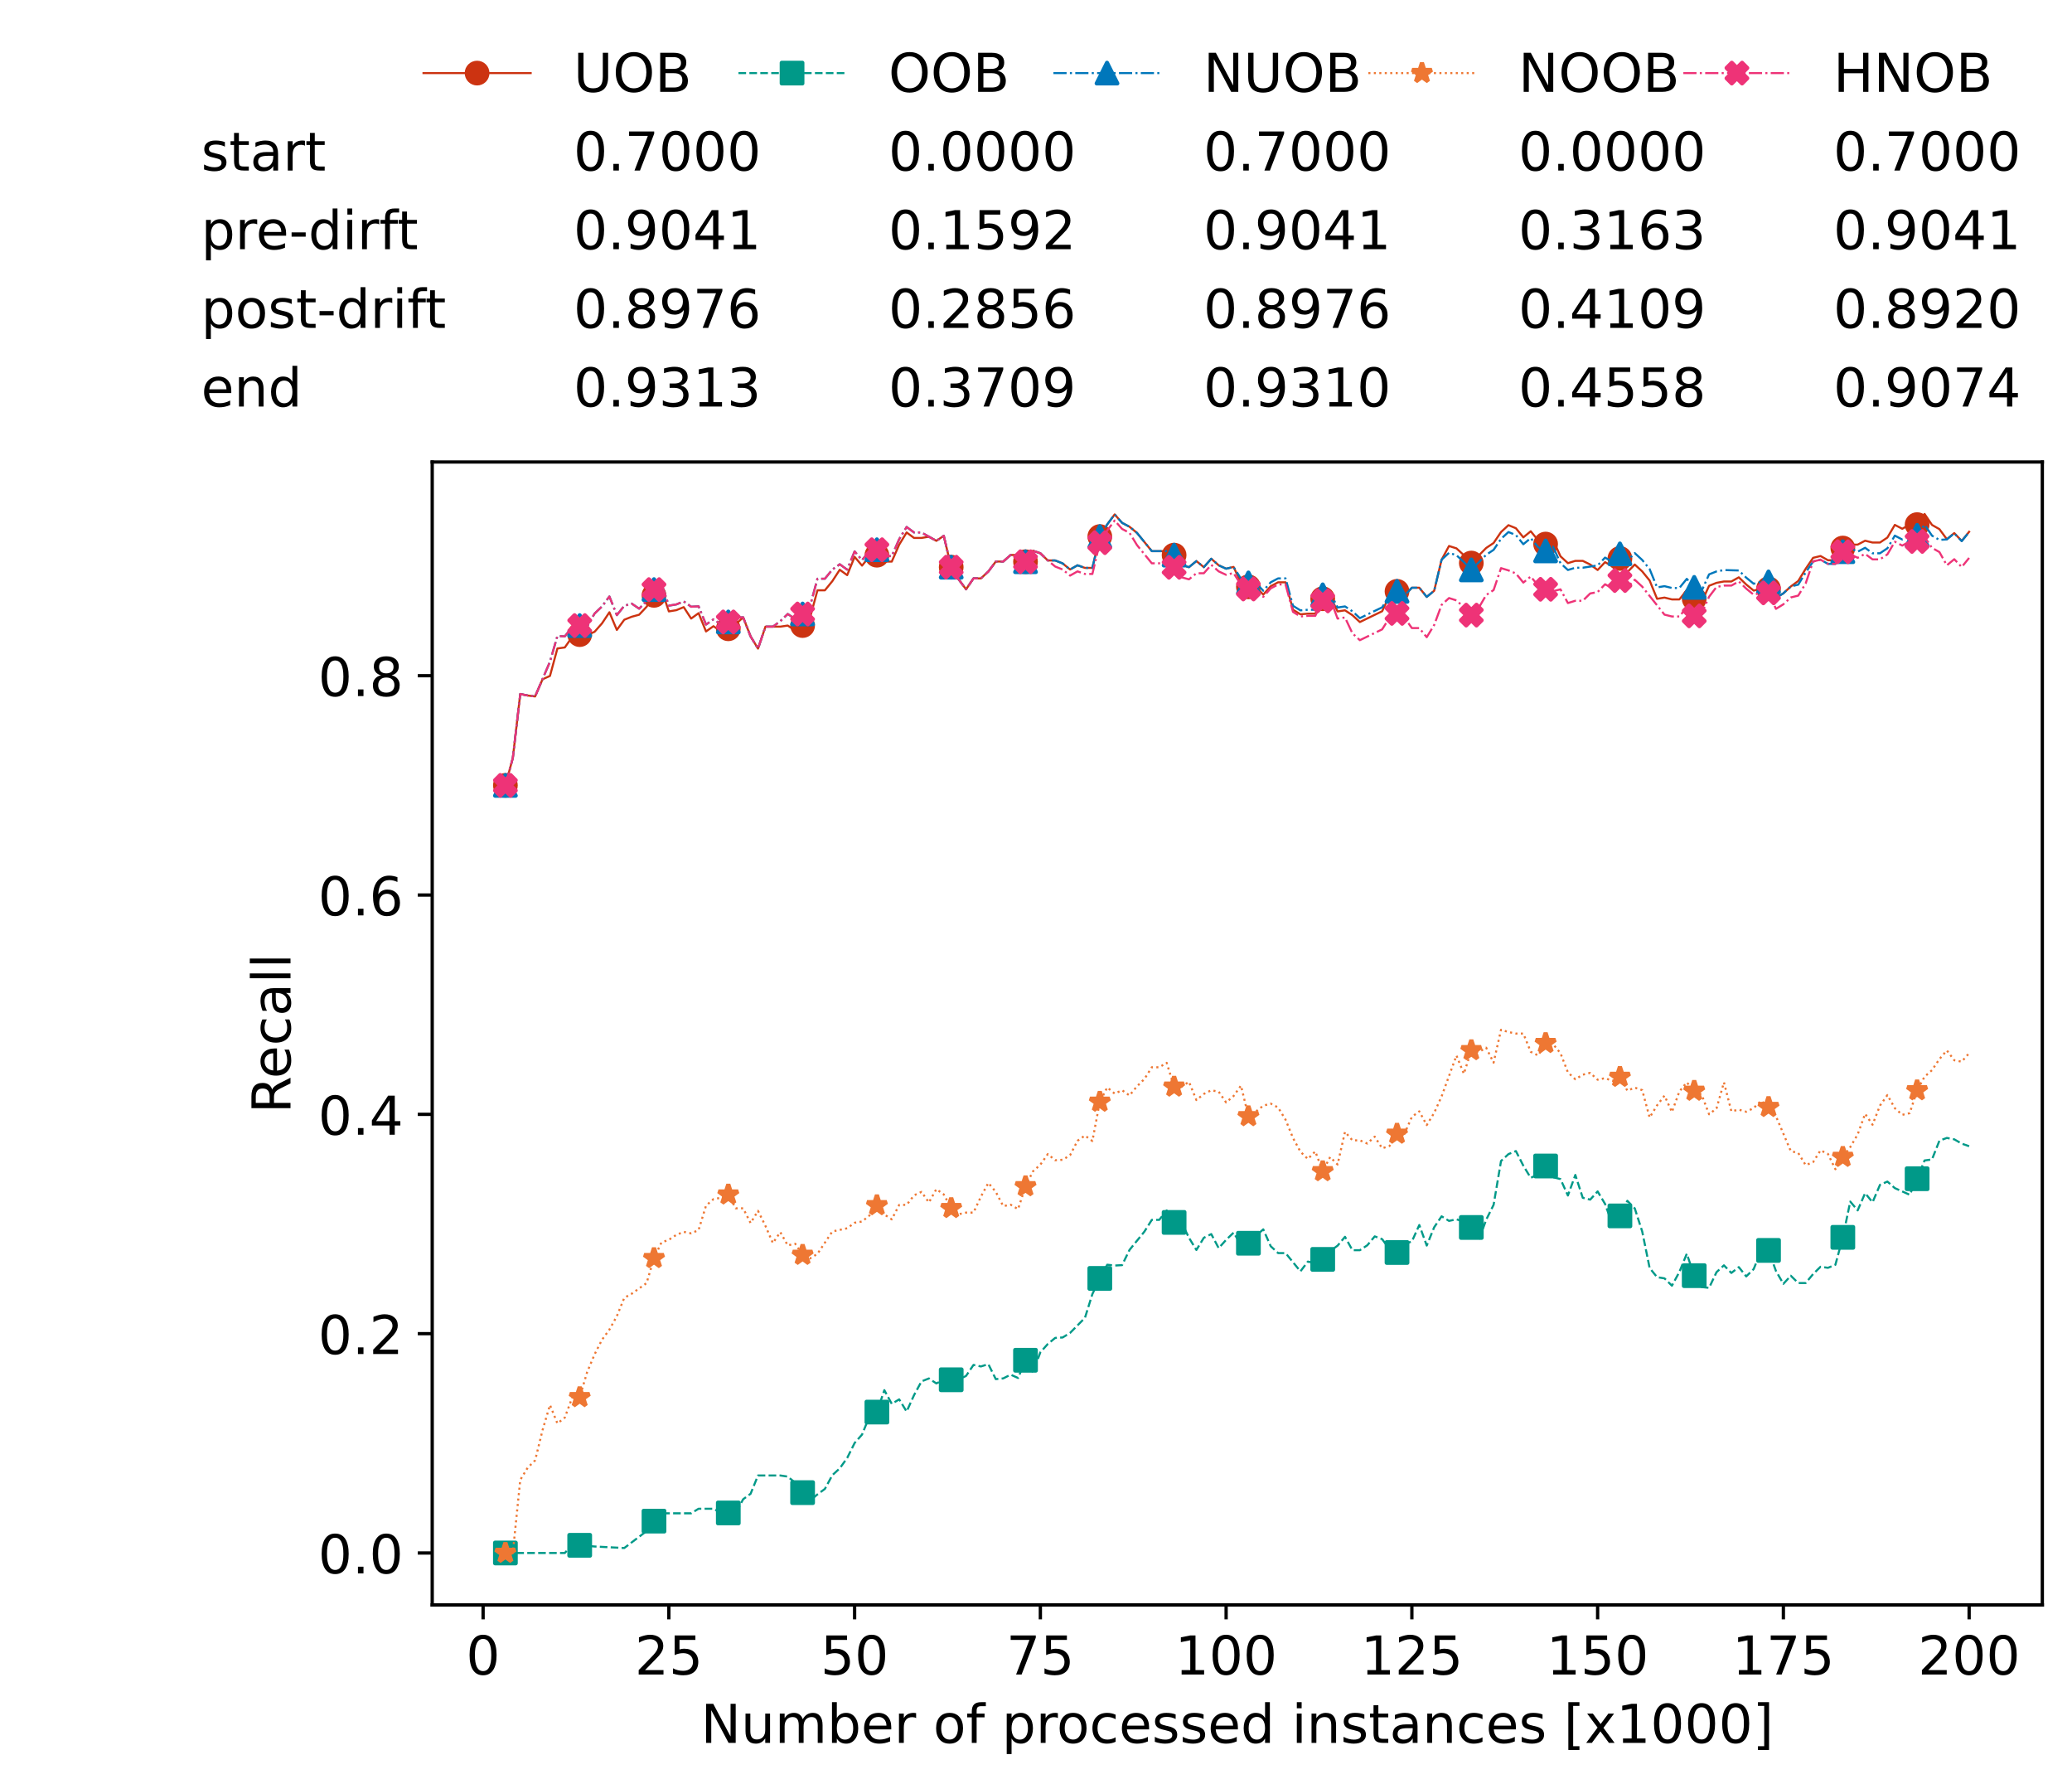 <?xml version="1.0" encoding="utf-8" standalone="no"?>
<!DOCTYPE svg PUBLIC "-//W3C//DTD SVG 1.1//EN"
  "http://www.w3.org/Graphics/SVG/1.1/DTD/svg11.dtd">
<!-- Created with matplotlib (https://matplotlib.org/) -->
<svg height="432.615pt" version="1.1" viewBox="0 0 502.65 432.615" width="502.65pt" xmlns="http://www.w3.org/2000/svg" xmlns:xlink="http://www.w3.org/1999/xlink">
 <defs>
  <style type="text/css">*{stroke-linecap:butt;stroke-linejoin:round;}</style>
 </defs>
 <g id="figure_1">
  <g id="patch_1">
   <path d="M 0 432.615 
L 502.65 432.615 
L 502.65 0 
L 0 0 
z
" style="fill:#ffffff;"/>
  </g>
  <g id="axes_1">
   <g id="patch_2">
    <path d="M 104.85 389.252 
L 495.45 389.252 
L 495.45 112.052 
L 104.85 112.052 
z
" style="fill:#ffffff;"/>
   </g>
   <g id="matplotlib.axis_1">
    <g id="xtick_1">
     <g id="line2d_1">
      <defs>
       <path d="M 0 0 
L 0 3.5 
" id="m994db4de2a" style="stroke:#000000;stroke-width:0.8;"/>
      </defs>
      <g>
       <use style="stroke:#000000;stroke-width:0.8;" x="117.197" xlink:href="#m994db4de2a" y="389.252"/>
      </g>
     </g>
     <g id="text_1">
      <!-- 0 -->
      <g transform="translate(113.061 406.13)scale(0.13 -0.13)">
       <defs>
        <path d="M 31.781 66.406 
Q 24.172 66.406 20.328 58.906 
Q 16.5 51.422 16.5 36.375 
Q 16.5 21.391 20.328 13.891 
Q 24.172 6.391 31.781 6.391 
Q 39.453 6.391 43.281 13.891 
Q 47.125 21.391 47.125 36.375 
Q 47.125 51.422 43.281 58.906 
Q 39.453 66.406 31.781 66.406 
z
M 31.781 74.219 
Q 44.047 74.219 50.516 64.516 
Q 56.984 54.828 56.984 36.375 
Q 56.984 17.969 50.516 8.266 
Q 44.047 -1.422 31.781 -1.422 
Q 19.531 -1.422 13.062 8.266 
Q 6.594 17.969 6.594 36.375 
Q 6.594 54.828 13.062 64.516 
Q 19.531 74.219 31.781 74.219 
z
" id="DejaVuSans-48"/>
       </defs>
       <use xlink:href="#DejaVuSans-48"/>
      </g>
     </g>
    </g>
    <g id="xtick_2">
     <g id="line2d_2">
      <g>
       <use style="stroke:#000000;stroke-width:0.8;" x="162.259" xlink:href="#m994db4de2a" y="389.252"/>
      </g>
     </g>
     <g id="text_2">
      <!-- 25 -->
      <g transform="translate(153.988 406.13)scale(0.13 -0.13)">
       <defs>
        <path d="M 19.188 8.297 
L 53.609 8.297 
L 53.609 0 
L 7.328 0 
L 7.328 8.297 
Q 12.938 14.109 22.625 23.891 
Q 32.328 33.688 34.812 36.531 
Q 39.547 41.844 41.422 45.531 
Q 43.312 49.219 43.312 52.781 
Q 43.312 58.594 39.234 62.25 
Q 35.156 65.922 28.609 65.922 
Q 23.969 65.922 18.812 64.312 
Q 13.672 62.703 7.812 59.422 
L 7.812 69.391 
Q 13.766 71.781 18.938 73 
Q 24.125 74.219 28.422 74.219 
Q 39.75 74.219 46.484 68.547 
Q 53.219 62.891 53.219 53.422 
Q 53.219 48.922 51.531 44.891 
Q 49.859 40.875 45.406 35.406 
Q 44.188 33.984 37.641 27.219 
Q 31.109 20.453 19.188 8.297 
z
" id="DejaVuSans-50"/>
        <path d="M 10.797 72.906 
L 49.516 72.906 
L 49.516 64.594 
L 19.828 64.594 
L 19.828 46.734 
Q 21.969 47.469 24.109 47.828 
Q 26.266 48.188 28.422 48.188 
Q 40.625 48.188 47.75 41.5 
Q 54.891 34.812 54.891 23.391 
Q 54.891 11.625 47.562 5.094 
Q 40.234 -1.422 26.906 -1.422 
Q 22.312 -1.422 17.547 -0.641 
Q 12.797 0.141 7.719 1.703 
L 7.719 11.625 
Q 12.109 9.234 16.797 8.062 
Q 21.484 6.891 26.703 6.891 
Q 35.156 6.891 40.078 11.328 
Q 45.016 15.766 45.016 23.391 
Q 45.016 31 40.078 35.438 
Q 35.156 39.891 26.703 39.891 
Q 22.75 39.891 18.812 39.016 
Q 14.891 38.141 10.797 36.281 
z
" id="DejaVuSans-53"/>
       </defs>
       <use xlink:href="#DejaVuSans-50"/>
       <use x="63.623" xlink:href="#DejaVuSans-53"/>
      </g>
     </g>
    </g>
    <g id="xtick_3">
     <g id="line2d_3">
      <g>
       <use style="stroke:#000000;stroke-width:0.8;" x="207.322" xlink:href="#m994db4de2a" y="389.252"/>
      </g>
     </g>
     <g id="text_3">
      <!-- 50 -->
      <g transform="translate(199.05 406.13)scale(0.13 -0.13)">
       <use xlink:href="#DejaVuSans-53"/>
       <use x="63.623" xlink:href="#DejaVuSans-48"/>
      </g>
     </g>
    </g>
    <g id="xtick_4">
     <g id="line2d_4">
      <g>
       <use style="stroke:#000000;stroke-width:0.8;" x="252.384" xlink:href="#m994db4de2a" y="389.252"/>
      </g>
     </g>
     <g id="text_4">
      <!-- 75 -->
      <g transform="translate(244.113 406.13)scale(0.13 -0.13)">
       <defs>
        <path d="M 8.203 72.906 
L 55.078 72.906 
L 55.078 68.703 
L 28.609 0 
L 18.312 0 
L 43.219 64.594 
L 8.203 64.594 
z
" id="DejaVuSans-55"/>
       </defs>
       <use xlink:href="#DejaVuSans-55"/>
       <use x="63.623" xlink:href="#DejaVuSans-53"/>
      </g>
     </g>
    </g>
    <g id="xtick_5">
     <g id="line2d_5">
      <g>
       <use style="stroke:#000000;stroke-width:0.8;" x="297.446" xlink:href="#m994db4de2a" y="389.252"/>
      </g>
     </g>
     <g id="text_5">
      <!-- 100 -->
      <g transform="translate(285.039 406.13)scale(0.13 -0.13)">
       <defs>
        <path d="M 12.406 8.297 
L 28.516 8.297 
L 28.516 63.922 
L 10.984 60.406 
L 10.984 69.391 
L 28.422 72.906 
L 38.281 72.906 
L 38.281 8.297 
L 54.391 8.297 
L 54.391 0 
L 12.406 0 
z
" id="DejaVuSans-49"/>
       </defs>
       <use xlink:href="#DejaVuSans-49"/>
       <use x="63.623" xlink:href="#DejaVuSans-48"/>
       <use x="127.246" xlink:href="#DejaVuSans-48"/>
      </g>
     </g>
    </g>
    <g id="xtick_6">
     <g id="line2d_6">
      <g>
       <use style="stroke:#000000;stroke-width:0.8;" x="342.509" xlink:href="#m994db4de2a" y="389.252"/>
      </g>
     </g>
     <g id="text_6">
      <!-- 125 -->
      <g transform="translate(330.102 406.13)scale(0.13 -0.13)">
       <use xlink:href="#DejaVuSans-49"/>
       <use x="63.623" xlink:href="#DejaVuSans-50"/>
       <use x="127.246" xlink:href="#DejaVuSans-53"/>
      </g>
     </g>
    </g>
    <g id="xtick_7">
     <g id="line2d_7">
      <g>
       <use style="stroke:#000000;stroke-width:0.8;" x="387.571" xlink:href="#m994db4de2a" y="389.252"/>
      </g>
     </g>
     <g id="text_7">
      <!-- 150 -->
      <g transform="translate(375.164 406.13)scale(0.13 -0.13)">
       <use xlink:href="#DejaVuSans-49"/>
       <use x="63.623" xlink:href="#DejaVuSans-53"/>
       <use x="127.246" xlink:href="#DejaVuSans-48"/>
      </g>
     </g>
    </g>
    <g id="xtick_8">
     <g id="line2d_8">
      <g>
       <use style="stroke:#000000;stroke-width:0.8;" x="432.633" xlink:href="#m994db4de2a" y="389.252"/>
      </g>
     </g>
     <g id="text_8">
      <!-- 175 -->
      <g transform="translate(420.226 406.13)scale(0.13 -0.13)">
       <use xlink:href="#DejaVuSans-49"/>
       <use x="63.623" xlink:href="#DejaVuSans-55"/>
       <use x="127.246" xlink:href="#DejaVuSans-53"/>
      </g>
     </g>
    </g>
    <g id="xtick_9">
     <g id="line2d_9">
      <g>
       <use style="stroke:#000000;stroke-width:0.8;" x="477.695" xlink:href="#m994db4de2a" y="389.252"/>
      </g>
     </g>
     <g id="text_9">
      <!-- 200 -->
      <g transform="translate(465.289 406.13)scale(0.13 -0.13)">
       <use xlink:href="#DejaVuSans-50"/>
       <use x="63.623" xlink:href="#DejaVuSans-48"/>
       <use x="127.246" xlink:href="#DejaVuSans-48"/>
      </g>
     </g>
    </g>
    <g id="text_10">
     <!-- Number of processed instances [x1000] -->
     <g transform="translate(170.025 422.711)scale(0.13 -0.13)">
      <defs>
       <path d="M 9.812 72.906 
L 23.094 72.906 
L 55.422 11.922 
L 55.422 72.906 
L 64.984 72.906 
L 64.984 0 
L 51.703 0 
L 19.391 60.984 
L 19.391 0 
L 9.812 0 
z
" id="DejaVuSans-78"/>
       <path d="M 8.5 21.578 
L 8.5 54.688 
L 17.484 54.688 
L 17.484 21.922 
Q 17.484 14.156 20.5 10.266 
Q 23.531 6.391 29.594 6.391 
Q 36.859 6.391 41.078 11.031 
Q 45.312 15.672 45.312 23.688 
L 45.312 54.688 
L 54.297 54.688 
L 54.297 0 
L 45.312 0 
L 45.312 8.406 
Q 42.047 3.422 37.719 1 
Q 33.406 -1.422 27.688 -1.422 
Q 18.266 -1.422 13.375 4.438 
Q 8.5 10.297 8.5 21.578 
z
M 31.109 56 
z
" id="DejaVuSans-117"/>
       <path d="M 52 44.188 
Q 55.375 50.25 60.062 53.125 
Q 64.75 56 71.094 56 
Q 79.641 56 84.281 50.016 
Q 88.922 44.047 88.922 33.016 
L 88.922 0 
L 79.891 0 
L 79.891 32.719 
Q 79.891 40.578 77.094 44.375 
Q 74.312 48.188 68.609 48.188 
Q 61.625 48.188 57.562 43.547 
Q 53.516 38.922 53.516 30.906 
L 53.516 0 
L 44.484 0 
L 44.484 32.719 
Q 44.484 40.625 41.703 44.406 
Q 38.922 48.188 33.109 48.188 
Q 26.219 48.188 22.156 43.531 
Q 18.109 38.875 18.109 30.906 
L 18.109 0 
L 9.078 0 
L 9.078 54.688 
L 18.109 54.688 
L 18.109 46.188 
Q 21.188 51.219 25.484 53.609 
Q 29.781 56 35.688 56 
Q 41.656 56 45.828 52.969 
Q 50 49.953 52 44.188 
z
" id="DejaVuSans-109"/>
       <path d="M 48.688 27.297 
Q 48.688 37.203 44.609 42.844 
Q 40.531 48.484 33.406 48.484 
Q 26.266 48.484 22.188 42.844 
Q 18.109 37.203 18.109 27.297 
Q 18.109 17.391 22.188 11.75 
Q 26.266 6.109 33.406 6.109 
Q 40.531 6.109 44.609 11.75 
Q 48.688 17.391 48.688 27.297 
z
M 18.109 46.391 
Q 20.953 51.266 25.266 53.625 
Q 29.594 56 35.594 56 
Q 45.562 56 51.781 48.094 
Q 58.016 40.188 58.016 27.297 
Q 58.016 14.406 51.781 6.484 
Q 45.562 -1.422 35.594 -1.422 
Q 29.594 -1.422 25.266 0.953 
Q 20.953 3.328 18.109 8.203 
L 18.109 0 
L 9.078 0 
L 9.078 75.984 
L 18.109 75.984 
z
" id="DejaVuSans-98"/>
       <path d="M 56.203 29.594 
L 56.203 25.203 
L 14.891 25.203 
Q 15.484 15.922 20.484 11.062 
Q 25.484 6.203 34.422 6.203 
Q 39.594 6.203 44.453 7.469 
Q 49.312 8.734 54.109 11.281 
L 54.109 2.781 
Q 49.266 0.734 44.188 -0.344 
Q 39.109 -1.422 33.891 -1.422 
Q 20.797 -1.422 13.156 6.188 
Q 5.516 13.812 5.516 26.812 
Q 5.516 40.234 12.766 48.109 
Q 20.016 56 32.328 56 
Q 43.359 56 49.781 48.891 
Q 56.203 41.797 56.203 29.594 
z
M 47.219 32.234 
Q 47.125 39.594 43.094 43.984 
Q 39.062 48.391 32.422 48.391 
Q 24.906 48.391 20.391 44.141 
Q 15.875 39.891 15.188 32.172 
z
" id="DejaVuSans-101"/>
       <path d="M 41.109 46.297 
Q 39.594 47.172 37.812 47.578 
Q 36.031 48 33.891 48 
Q 26.266 48 22.188 43.047 
Q 18.109 38.094 18.109 28.812 
L 18.109 0 
L 9.078 0 
L 9.078 54.688 
L 18.109 54.688 
L 18.109 46.188 
Q 20.953 51.172 25.484 53.578 
Q 30.031 56 36.531 56 
Q 37.453 56 38.578 55.875 
Q 39.703 55.766 41.062 55.516 
z
" id="DejaVuSans-114"/>
       <path id="DejaVuSans-32"/>
       <path d="M 30.609 48.391 
Q 23.391 48.391 19.188 42.75 
Q 14.984 37.109 14.984 27.297 
Q 14.984 17.484 19.156 11.844 
Q 23.344 6.203 30.609 6.203 
Q 37.797 6.203 41.984 11.859 
Q 46.188 17.531 46.188 27.297 
Q 46.188 37.016 41.984 42.703 
Q 37.797 48.391 30.609 48.391 
z
M 30.609 56 
Q 42.328 56 49.016 48.375 
Q 55.719 40.766 55.719 27.297 
Q 55.719 13.875 49.016 6.219 
Q 42.328 -1.422 30.609 -1.422 
Q 18.844 -1.422 12.172 6.219 
Q 5.516 13.875 5.516 27.297 
Q 5.516 40.766 12.172 48.375 
Q 18.844 56 30.609 56 
z
" id="DejaVuSans-111"/>
       <path d="M 37.109 75.984 
L 37.109 68.5 
L 28.516 68.5 
Q 23.688 68.5 21.797 66.547 
Q 19.922 64.594 19.922 59.516 
L 19.922 54.688 
L 34.719 54.688 
L 34.719 47.703 
L 19.922 47.703 
L 19.922 0 
L 10.891 0 
L 10.891 47.703 
L 2.297 47.703 
L 2.297 54.688 
L 10.891 54.688 
L 10.891 58.5 
Q 10.891 67.625 15.141 71.797 
Q 19.391 75.984 28.609 75.984 
z
" id="DejaVuSans-102"/>
       <path d="M 18.109 8.203 
L 18.109 -20.797 
L 9.078 -20.797 
L 9.078 54.688 
L 18.109 54.688 
L 18.109 46.391 
Q 20.953 51.266 25.266 53.625 
Q 29.594 56 35.594 56 
Q 45.562 56 51.781 48.094 
Q 58.016 40.188 58.016 27.297 
Q 58.016 14.406 51.781 6.484 
Q 45.562 -1.422 35.594 -1.422 
Q 29.594 -1.422 25.266 0.953 
Q 20.953 3.328 18.109 8.203 
z
M 48.688 27.297 
Q 48.688 37.203 44.609 42.844 
Q 40.531 48.484 33.406 48.484 
Q 26.266 48.484 22.188 42.844 
Q 18.109 37.203 18.109 27.297 
Q 18.109 17.391 22.188 11.75 
Q 26.266 6.109 33.406 6.109 
Q 40.531 6.109 44.609 11.75 
Q 48.688 17.391 48.688 27.297 
z
" id="DejaVuSans-112"/>
       <path d="M 48.781 52.594 
L 48.781 44.188 
Q 44.969 46.297 41.141 47.344 
Q 37.312 48.391 33.406 48.391 
Q 24.656 48.391 19.812 42.844 
Q 14.984 37.312 14.984 27.297 
Q 14.984 17.281 19.812 11.734 
Q 24.656 6.203 33.406 6.203 
Q 37.312 6.203 41.141 7.25 
Q 44.969 8.297 48.781 10.406 
L 48.781 2.094 
Q 45.016 0.344 40.984 -0.531 
Q 36.969 -1.422 32.422 -1.422 
Q 20.062 -1.422 12.781 6.344 
Q 5.516 14.109 5.516 27.297 
Q 5.516 40.672 12.859 48.328 
Q 20.219 56 33.016 56 
Q 37.156 56 41.109 55.141 
Q 45.062 54.297 48.781 52.594 
z
" id="DejaVuSans-99"/>
       <path d="M 44.281 53.078 
L 44.281 44.578 
Q 40.484 46.531 36.375 47.5 
Q 32.281 48.484 27.875 48.484 
Q 21.188 48.484 17.844 46.438 
Q 14.5 44.391 14.5 40.281 
Q 14.5 37.156 16.891 35.375 
Q 19.281 33.594 26.516 31.984 
L 29.594 31.297 
Q 39.156 29.25 43.188 25.516 
Q 47.219 21.781 47.219 15.094 
Q 47.219 7.469 41.188 3.016 
Q 35.156 -1.422 24.609 -1.422 
Q 20.219 -1.422 15.453 -0.562 
Q 10.688 0.297 5.422 2 
L 5.422 11.281 
Q 10.406 8.688 15.234 7.391 
Q 20.062 6.109 24.812 6.109 
Q 31.156 6.109 34.562 8.281 
Q 37.984 10.453 37.984 14.406 
Q 37.984 18.062 35.516 20.016 
Q 33.062 21.969 24.703 23.781 
L 21.578 24.516 
Q 13.234 26.266 9.516 29.906 
Q 5.812 33.547 5.812 39.891 
Q 5.812 47.609 11.281 51.797 
Q 16.75 56 26.812 56 
Q 31.781 56 36.172 55.266 
Q 40.578 54.547 44.281 53.078 
z
" id="DejaVuSans-115"/>
       <path d="M 45.406 46.391 
L 45.406 75.984 
L 54.391 75.984 
L 54.391 0 
L 45.406 0 
L 45.406 8.203 
Q 42.578 3.328 38.25 0.953 
Q 33.938 -1.422 27.875 -1.422 
Q 17.969 -1.422 11.734 6.484 
Q 5.516 14.406 5.516 27.297 
Q 5.516 40.188 11.734 48.094 
Q 17.969 56 27.875 56 
Q 33.938 56 38.25 53.625 
Q 42.578 51.266 45.406 46.391 
z
M 14.797 27.297 
Q 14.797 17.391 18.875 11.75 
Q 22.953 6.109 30.078 6.109 
Q 37.203 6.109 41.297 11.75 
Q 45.406 17.391 45.406 27.297 
Q 45.406 37.203 41.297 42.844 
Q 37.203 48.484 30.078 48.484 
Q 22.953 48.484 18.875 42.844 
Q 14.797 37.203 14.797 27.297 
z
" id="DejaVuSans-100"/>
       <path d="M 9.422 54.688 
L 18.406 54.688 
L 18.406 0 
L 9.422 0 
z
M 9.422 75.984 
L 18.406 75.984 
L 18.406 64.594 
L 9.422 64.594 
z
" id="DejaVuSans-105"/>
       <path d="M 54.891 33.016 
L 54.891 0 
L 45.906 0 
L 45.906 32.719 
Q 45.906 40.484 42.875 44.328 
Q 39.844 48.188 33.797 48.188 
Q 26.516 48.188 22.312 43.547 
Q 18.109 38.922 18.109 30.906 
L 18.109 0 
L 9.078 0 
L 9.078 54.688 
L 18.109 54.688 
L 18.109 46.188 
Q 21.344 51.125 25.703 53.562 
Q 30.078 56 35.797 56 
Q 45.219 56 50.047 50.172 
Q 54.891 44.344 54.891 33.016 
z
" id="DejaVuSans-110"/>
       <path d="M 18.312 70.219 
L 18.312 54.688 
L 36.812 54.688 
L 36.812 47.703 
L 18.312 47.703 
L 18.312 18.016 
Q 18.312 11.328 20.141 9.422 
Q 21.969 7.516 27.594 7.516 
L 36.812 7.516 
L 36.812 0 
L 27.594 0 
Q 17.188 0 13.234 3.875 
Q 9.281 7.766 9.281 18.016 
L 9.281 47.703 
L 2.688 47.703 
L 2.688 54.688 
L 9.281 54.688 
L 9.281 70.219 
z
" id="DejaVuSans-116"/>
       <path d="M 34.281 27.484 
Q 23.391 27.484 19.188 25 
Q 14.984 22.516 14.984 16.5 
Q 14.984 11.719 18.141 8.906 
Q 21.297 6.109 26.703 6.109 
Q 34.188 6.109 38.703 11.406 
Q 43.219 16.703 43.219 25.484 
L 43.219 27.484 
z
M 52.203 31.203 
L 52.203 0 
L 43.219 0 
L 43.219 8.297 
Q 40.141 3.328 35.547 0.953 
Q 30.953 -1.422 24.312 -1.422 
Q 15.922 -1.422 10.953 3.297 
Q 6 8.016 6 15.922 
Q 6 25.141 12.172 29.828 
Q 18.359 34.516 30.609 34.516 
L 43.219 34.516 
L 43.219 35.406 
Q 43.219 41.609 39.141 45 
Q 35.062 48.391 27.688 48.391 
Q 23 48.391 18.547 47.266 
Q 14.109 46.141 10.016 43.891 
L 10.016 52.203 
Q 14.938 54.109 19.578 55.047 
Q 24.219 56 28.609 56 
Q 40.484 56 46.344 49.844 
Q 52.203 43.703 52.203 31.203 
z
" id="DejaVuSans-97"/>
       <path d="M 8.594 75.984 
L 29.297 75.984 
L 29.297 69 
L 17.578 69 
L 17.578 -6.203 
L 29.297 -6.203 
L 29.297 -13.188 
L 8.594 -13.188 
z
" id="DejaVuSans-91"/>
       <path d="M 54.891 54.688 
L 35.109 28.078 
L 55.906 0 
L 45.312 0 
L 29.391 21.484 
L 13.484 0 
L 2.875 0 
L 24.125 28.609 
L 4.688 54.688 
L 15.281 54.688 
L 29.781 35.203 
L 44.281 54.688 
z
" id="DejaVuSans-120"/>
       <path d="M 30.422 75.984 
L 30.422 -13.188 
L 9.719 -13.188 
L 9.719 -6.203 
L 21.391 -6.203 
L 21.391 69 
L 9.719 69 
L 9.719 75.984 
z
" id="DejaVuSans-93"/>
      </defs>
      <use xlink:href="#DejaVuSans-78"/>
      <use x="74.805" xlink:href="#DejaVuSans-117"/>
      <use x="138.184" xlink:href="#DejaVuSans-109"/>
      <use x="235.596" xlink:href="#DejaVuSans-98"/>
      <use x="299.072" xlink:href="#DejaVuSans-101"/>
      <use x="360.596" xlink:href="#DejaVuSans-114"/>
      <use x="401.709" xlink:href="#DejaVuSans-32"/>
      <use x="433.496" xlink:href="#DejaVuSans-111"/>
      <use x="494.678" xlink:href="#DejaVuSans-102"/>
      <use x="529.883" xlink:href="#DejaVuSans-32"/>
      <use x="561.67" xlink:href="#DejaVuSans-112"/>
      <use x="625.146" xlink:href="#DejaVuSans-114"/>
      <use x="664.01" xlink:href="#DejaVuSans-111"/>
      <use x="725.191" xlink:href="#DejaVuSans-99"/>
      <use x="780.172" xlink:href="#DejaVuSans-101"/>
      <use x="841.695" xlink:href="#DejaVuSans-115"/>
      <use x="893.795" xlink:href="#DejaVuSans-115"/>
      <use x="945.895" xlink:href="#DejaVuSans-101"/>
      <use x="1007.418" xlink:href="#DejaVuSans-100"/>
      <use x="1070.895" xlink:href="#DejaVuSans-32"/>
      <use x="1102.682" xlink:href="#DejaVuSans-105"/>
      <use x="1130.465" xlink:href="#DejaVuSans-110"/>
      <use x="1193.844" xlink:href="#DejaVuSans-115"/>
      <use x="1245.943" xlink:href="#DejaVuSans-116"/>
      <use x="1285.152" xlink:href="#DejaVuSans-97"/>
      <use x="1346.432" xlink:href="#DejaVuSans-110"/>
      <use x="1409.811" xlink:href="#DejaVuSans-99"/>
      <use x="1464.791" xlink:href="#DejaVuSans-101"/>
      <use x="1526.314" xlink:href="#DejaVuSans-115"/>
      <use x="1578.414" xlink:href="#DejaVuSans-32"/>
      <use x="1610.201" xlink:href="#DejaVuSans-91"/>
      <use x="1649.215" xlink:href="#DejaVuSans-120"/>
      <use x="1708.395" xlink:href="#DejaVuSans-49"/>
      <use x="1772.018" xlink:href="#DejaVuSans-48"/>
      <use x="1835.641" xlink:href="#DejaVuSans-48"/>
      <use x="1899.264" xlink:href="#DejaVuSans-48"/>
      <use x="1962.887" xlink:href="#DejaVuSans-93"/>
     </g>
    </g>
   </g>
   <g id="matplotlib.axis_2">
    <g id="ytick_1">
     <g id="line2d_10">
      <defs>
       <path d="M 0 0 
L -3.5 0 
" id="m7e65cc3d61" style="stroke:#000000;stroke-width:0.8;"/>
      </defs>
      <g>
       <use style="stroke:#000000;stroke-width:0.8;" x="104.85" xlink:href="#m7e65cc3d61" y="376.652"/>
      </g>
     </g>
     <g id="text_11">
      <!-- 0.0 -->
      <g transform="translate(77.176 381.591)scale(0.13 -0.13)">
       <defs>
        <path d="M 10.688 12.406 
L 21 12.406 
L 21 0 
L 10.688 0 
z
" id="DejaVuSans-46"/>
       </defs>
       <use xlink:href="#DejaVuSans-48"/>
       <use x="63.623" xlink:href="#DejaVuSans-46"/>
       <use x="95.41" xlink:href="#DejaVuSans-48"/>
      </g>
     </g>
    </g>
    <g id="ytick_2">
     <g id="line2d_11">
      <g>
       <use style="stroke:#000000;stroke-width:0.8;" x="104.85" xlink:href="#m7e65cc3d61" y="323.46"/>
      </g>
     </g>
     <g id="text_12">
      <!-- 0.2 -->
      <g transform="translate(77.176 328.399)scale(0.13 -0.13)">
       <use xlink:href="#DejaVuSans-48"/>
       <use x="63.623" xlink:href="#DejaVuSans-46"/>
       <use x="95.41" xlink:href="#DejaVuSans-50"/>
      </g>
     </g>
    </g>
    <g id="ytick_3">
     <g id="line2d_12">
      <g>
       <use style="stroke:#000000;stroke-width:0.8;" x="104.85" xlink:href="#m7e65cc3d61" y="270.269"/>
      </g>
     </g>
     <g id="text_13">
      <!-- 0.4 -->
      <g transform="translate(77.176 275.208)scale(0.13 -0.13)">
       <defs>
        <path d="M 37.797 64.312 
L 12.891 25.391 
L 37.797 25.391 
z
M 35.203 72.906 
L 47.609 72.906 
L 47.609 25.391 
L 58.016 25.391 
L 58.016 17.188 
L 47.609 17.188 
L 47.609 0 
L 37.797 0 
L 37.797 17.188 
L 4.891 17.188 
L 4.891 26.703 
z
" id="DejaVuSans-52"/>
       </defs>
       <use xlink:href="#DejaVuSans-48"/>
       <use x="63.623" xlink:href="#DejaVuSans-46"/>
       <use x="95.41" xlink:href="#DejaVuSans-52"/>
      </g>
     </g>
    </g>
    <g id="ytick_4">
     <g id="line2d_13">
      <g>
       <use style="stroke:#000000;stroke-width:0.8;" x="104.85" xlink:href="#m7e65cc3d61" y="217.077"/>
      </g>
     </g>
     <g id="text_14">
      <!-- 0.6 -->
      <g transform="translate(77.176 222.016)scale(0.13 -0.13)">
       <defs>
        <path d="M 33.016 40.375 
Q 26.375 40.375 22.484 35.828 
Q 18.609 31.297 18.609 23.391 
Q 18.609 15.531 22.484 10.953 
Q 26.375 6.391 33.016 6.391 
Q 39.656 6.391 43.531 10.953 
Q 47.406 15.531 47.406 23.391 
Q 47.406 31.297 43.531 35.828 
Q 39.656 40.375 33.016 40.375 
z
M 52.594 71.297 
L 52.594 62.312 
Q 48.875 64.062 45.094 64.984 
Q 41.312 65.922 37.594 65.922 
Q 27.828 65.922 22.672 59.328 
Q 17.531 52.734 16.797 39.406 
Q 19.672 43.656 24.016 45.922 
Q 28.375 48.188 33.594 48.188 
Q 44.578 48.188 50.953 41.516 
Q 57.328 34.859 57.328 23.391 
Q 57.328 12.156 50.688 5.359 
Q 44.047 -1.422 33.016 -1.422 
Q 20.359 -1.422 13.672 8.266 
Q 6.984 17.969 6.984 36.375 
Q 6.984 53.656 15.188 63.938 
Q 23.391 74.219 37.203 74.219 
Q 40.922 74.219 44.703 73.484 
Q 48.484 72.75 52.594 71.297 
z
" id="DejaVuSans-54"/>
       </defs>
       <use xlink:href="#DejaVuSans-48"/>
       <use x="63.623" xlink:href="#DejaVuSans-46"/>
       <use x="95.41" xlink:href="#DejaVuSans-54"/>
      </g>
     </g>
    </g>
    <g id="ytick_5">
     <g id="line2d_14">
      <g>
       <use style="stroke:#000000;stroke-width:0.8;" x="104.85" xlink:href="#m7e65cc3d61" y="163.885"/>
      </g>
     </g>
     <g id="text_15">
      <!-- 0.8 -->
      <g transform="translate(77.176 168.824)scale(0.13 -0.13)">
       <defs>
        <path d="M 31.781 34.625 
Q 24.75 34.625 20.719 30.859 
Q 16.703 27.094 16.703 20.516 
Q 16.703 13.922 20.719 10.156 
Q 24.75 6.391 31.781 6.391 
Q 38.812 6.391 42.859 10.172 
Q 46.922 13.969 46.922 20.516 
Q 46.922 27.094 42.891 30.859 
Q 38.875 34.625 31.781 34.625 
z
M 21.922 38.812 
Q 15.578 40.375 12.031 44.719 
Q 8.5 49.078 8.5 55.328 
Q 8.5 64.062 14.719 69.141 
Q 20.953 74.219 31.781 74.219 
Q 42.672 74.219 48.875 69.141 
Q 55.078 64.062 55.078 55.328 
Q 55.078 49.078 51.531 44.719 
Q 48 40.375 41.703 38.812 
Q 48.828 37.156 52.797 32.312 
Q 56.781 27.484 56.781 20.516 
Q 56.781 9.906 50.312 4.234 
Q 43.844 -1.422 31.781 -1.422 
Q 19.734 -1.422 13.25 4.234 
Q 6.781 9.906 6.781 20.516 
Q 6.781 27.484 10.781 32.312 
Q 14.797 37.156 21.922 38.812 
z
M 18.312 54.391 
Q 18.312 48.734 21.844 45.562 
Q 25.391 42.391 31.781 42.391 
Q 38.141 42.391 41.719 45.562 
Q 45.312 48.734 45.312 54.391 
Q 45.312 60.062 41.719 63.234 
Q 38.141 66.406 31.781 66.406 
Q 25.391 66.406 21.844 63.234 
Q 18.312 60.062 18.312 54.391 
z
" id="DejaVuSans-56"/>
       </defs>
       <use xlink:href="#DejaVuSans-48"/>
       <use x="63.623" xlink:href="#DejaVuSans-46"/>
       <use x="95.41" xlink:href="#DejaVuSans-56"/>
      </g>
     </g>
    </g>
    <g id="text_16">
     <!-- Recall -->
     <g transform="translate(70.472 270.044)rotate(-90)scale(0.13 -0.13)">
      <defs>
       <path d="M 44.391 34.188 
Q 47.562 33.109 50.562 29.594 
Q 53.562 26.078 56.594 19.922 
L 66.609 0 
L 56 0 
L 46.688 18.703 
Q 43.062 26.031 39.672 28.422 
Q 36.281 30.812 30.422 30.812 
L 19.672 30.812 
L 19.672 0 
L 9.812 0 
L 9.812 72.906 
L 32.078 72.906 
Q 44.578 72.906 50.734 67.672 
Q 56.891 62.453 56.891 51.906 
Q 56.891 45.016 53.688 40.469 
Q 50.484 35.938 44.391 34.188 
z
M 19.672 64.797 
L 19.672 38.922 
L 32.078 38.922 
Q 39.203 38.922 42.844 42.219 
Q 46.484 45.516 46.484 51.906 
Q 46.484 58.297 42.844 61.547 
Q 39.203 64.797 32.078 64.797 
z
" id="DejaVuSans-82"/>
       <path d="M 9.422 75.984 
L 18.406 75.984 
L 18.406 0 
L 9.422 0 
z
" id="DejaVuSans-108"/>
      </defs>
      <use xlink:href="#DejaVuSans-82"/>
      <use x="64.982" xlink:href="#DejaVuSans-101"/>
      <use x="126.506" xlink:href="#DejaVuSans-99"/>
      <use x="181.486" xlink:href="#DejaVuSans-97"/>
      <use x="242.766" xlink:href="#DejaVuSans-108"/>
      <use x="270.549" xlink:href="#DejaVuSans-108"/>
     </g>
    </g>
   </g>
   <g id="line2d_15"/>
   <g id="line2d_16"/>
   <g id="line2d_17"/>
   <g id="line2d_18"/>
   <g id="line2d_19"/>
   <g id="line2d_20">
    <path clip-path="url(#p01cb8f82bb)" d="M 122.605 190.481 
L 124.407 183.832 
L 126.21 168.318 
L 128.012 168.687 
L 129.815 168.909 
L 131.617 164.747 
L 133.419 163.933 
L 135.222 157.278 
L 137.024 157.027 
L 138.827 154.44 
L 140.629 153.917 
L 142.432 154.009 
L 144.234 153.234 
L 146.037 151.195 
L 147.839 148.495 
L 149.642 152.782 
L 151.444 150.306 
L 153.247 149.583 
L 155.049 149.091 
L 156.852 147.171 
L 158.654 144.391 
L 160.457 142.966 
L 162.259 148.285 
L 164.062 147.99 
L 165.864 147.251 
L 167.667 150.021 
L 169.469 148.712 
L 171.272 153.144 
L 173.074 151.878 
L 174.877 153.071 
L 176.679 152.501 
L 178.482 151.393 
L 180.284 149.731 
L 182.087 154.35 
L 183.889 157.305 
L 185.692 151.986 
L 189.297 151.986 
L 191.099 151.718 
L 192.902 152.927 
L 194.704 151.718 
L 196.507 149.818 
L 198.309 143.169 
L 200.112 143.169 
L 201.914 140.953 
L 203.717 138.182 
L 205.519 139.492 
L 207.322 135.059 
L 209.124 137.178 
L 210.927 134.962 
L 212.729 134.655 
L 214.532 136.206 
L 216.334 136.206 
L 218.137 132.096 
L 219.939 129.141 
L 221.742 130.471 
L 223.544 130.471 
L 225.347 130.164 
L 227.149 131.171 
L 228.952 129.962 
L 230.754 137.561 
L 232.557 140.516 
L 234.359 142.934 
L 236.162 140.275 
L 237.964 140.275 
L 239.767 138.612 
L 241.569 136.195 
L 243.372 136.195 
L 245.174 134.603 
L 246.976 134.603 
L 248.779 136.24 
L 250.581 133.58 
L 252.384 134.185 
L 254.186 135.931 
L 255.989 135.931 
L 257.791 136.647 
L 259.594 138.125 
L 261.396 137.102 
L 263.199 137.735 
L 265.001 137.735 
L 266.804 130.136 
L 268.606 127.181 
L 270.409 124.763 
L 272.211 126.809 
L 274.014 127.759 
L 275.816 129.236 
L 279.421 133.669 
L 283.026 133.669 
L 284.829 134.636 
L 286.631 137.054 
L 288.434 137.558 
L 290.236 136.08 
L 292.039 137.558 
L 293.841 135.512 
L 295.644 137.103 
L 297.446 137.934 
L 299.249 137.502 
L 301.051 141.302 
L 302.854 142.325 
L 304.656 142.325 
L 306.459 144.225 
L 308.261 142.179 
L 310.064 141.229 
L 311.866 141.229 
L 313.669 147.878 
L 315.471 148.986 
L 317.274 148.838 
L 319.076 148.838 
L 320.879 145.211 
L 322.681 144.567 
L 324.484 148.294 
L 326.286 148.026 
L 328.089 149.208 
L 329.891 150.87 
L 335.299 148.246 
L 337.101 144.447 
L 338.904 143.424 
L 340.706 144.447 
L 342.509 142.547 
L 344.311 142.547 
L 346.114 144.763 
L 347.916 143.286 
L 349.719 135.75 
L 351.521 132.426 
L 353.324 132.996 
L 355.126 134.658 
L 356.928 136.558 
L 360.533 132.904 
L 362.336 131.695 
L 364.138 129.036 
L 365.941 127.373 
L 367.743 128.112 
L 369.546 130.328 
L 371.348 128.851 
L 373.151 131.067 
L 374.953 131.954 
L 376.756 130.931 
L 378.558 134.92 
L 380.361 136.582 
L 382.163 136.028 
L 383.966 136.028 
L 385.768 136.915 
L 387.571 138.245 
L 389.373 136.345 
L 391.176 137.342 
L 392.978 135.443 
L 394.781 138.767 
L 396.583 136.92 
L 398.386 138.582 
L 400.188 140.799 
L 401.991 145.231 
L 403.793 144.936 
L 405.596 145.379 
L 407.398 145.379 
L 409.201 143.163 
L 411.003 145.231 
L 412.806 146.062 
L 414.608 142.073 
L 416.411 141.361 
L 418.213 141.028 
L 420.016 141.028 
L 421.818 140.021 
L 423.621 141.76 
L 425.423 143.237 
L 427.226 142.794 
L 429.028 142.794 
L 430.831 145.01 
L 432.633 143.902 
L 434.436 142.24 
L 436.238 140.91 
L 438.041 137.955 
L 439.843 135.295 
L 441.646 134.852 
L 443.448 135.875 
L 445.251 135.875 
L 447.053 132.92 
L 448.856 132.089 
L 450.658 132.089 
L 452.461 131.139 
L 454.263 131.582 
L 456.066 131.582 
L 457.868 130.373 
L 459.671 127.305 
L 461.473 128.245 
L 463.276 127.238 
L 465.078 127.238 
L 466.881 124.652 
L 468.683 127.311 
L 470.485 128.334 
L 472.288 130.772 
L 474.09 129.295 
L 475.893 131.194 
L 477.695 128.978 
L 477.695 128.978 
" style="fill:none;stroke:#cc3311;stroke-linecap:square;stroke-width:0.5;"/>
    <defs>
     <path d="M 0 2.5 
C 0.663 2.5 1.299 2.237 1.768 1.768 
C 2.237 1.299 2.5 0.663 2.5 0 
C 2.5 -0.663 2.237 -1.299 1.768 -1.768 
C 1.299 -2.237 0.663 -2.5 0 -2.5 
C -0.663 -2.5 -1.299 -2.237 -1.768 -1.768 
C -2.237 -1.299 -2.5 -0.663 -2.5 0 
C -2.5 0.663 -2.237 1.299 -1.768 1.768 
C -1.299 2.237 -0.663 2.5 0 2.5 
z
" id="mc7c814007d" style="stroke:#cc3311;"/>
    </defs>
    <g clip-path="url(#p01cb8f82bb)">
     <use style="fill:#cc3311;stroke:#cc3311;" x="122.605" xlink:href="#mc7c814007d" y="190.481"/>
     <use style="fill:#cc3311;stroke:#cc3311;" x="140.629" xlink:href="#mc7c814007d" y="153.917"/>
     <use style="fill:#cc3311;stroke:#cc3311;" x="158.654" xlink:href="#mc7c814007d" y="144.391"/>
     <use style="fill:#cc3311;stroke:#cc3311;" x="176.679" xlink:href="#mc7c814007d" y="152.501"/>
     <use style="fill:#cc3311;stroke:#cc3311;" x="194.704" xlink:href="#mc7c814007d" y="151.718"/>
     <use style="fill:#cc3311;stroke:#cc3311;" x="212.729" xlink:href="#mc7c814007d" y="134.655"/>
     <use style="fill:#cc3311;stroke:#cc3311;" x="230.754" xlink:href="#mc7c814007d" y="137.561"/>
     <use style="fill:#cc3311;stroke:#cc3311;" x="248.779" xlink:href="#mc7c814007d" y="136.24"/>
     <use style="fill:#cc3311;stroke:#cc3311;" x="266.804" xlink:href="#mc7c814007d" y="130.136"/>
     <use style="fill:#cc3311;stroke:#cc3311;" x="284.829" xlink:href="#mc7c814007d" y="134.636"/>
     <use style="fill:#cc3311;stroke:#cc3311;" x="302.854" xlink:href="#mc7c814007d" y="142.325"/>
     <use style="fill:#cc3311;stroke:#cc3311;" x="320.879" xlink:href="#mc7c814007d" y="145.211"/>
     <use style="fill:#cc3311;stroke:#cc3311;" x="338.904" xlink:href="#mc7c814007d" y="143.424"/>
     <use style="fill:#cc3311;stroke:#cc3311;" x="356.928" xlink:href="#mc7c814007d" y="136.558"/>
     <use style="fill:#cc3311;stroke:#cc3311;" x="374.953" xlink:href="#mc7c814007d" y="131.954"/>
     <use style="fill:#cc3311;stroke:#cc3311;" x="392.978" xlink:href="#mc7c814007d" y="135.443"/>
     <use style="fill:#cc3311;stroke:#cc3311;" x="411.003" xlink:href="#mc7c814007d" y="145.231"/>
     <use style="fill:#cc3311;stroke:#cc3311;" x="429.028" xlink:href="#mc7c814007d" y="142.794"/>
     <use style="fill:#cc3311;stroke:#cc3311;" x="447.053" xlink:href="#mc7c814007d" y="132.92"/>
     <use style="fill:#cc3311;stroke:#cc3311;" x="465.078" xlink:href="#mc7c814007d" y="127.238"/>
    </g>
   </g>
   <g id="line2d_21"/>
   <g id="line2d_22"/>
   <g id="line2d_23"/>
   <g id="line2d_24"/>
   <g id="line2d_25">
    <path clip-path="url(#p01cb8f82bb)" d="M 122.605 376.652 
L 137.024 376.652 
L 138.827 374.606 
L 144.234 375.078 
L 151.444 375.448 
L 156.852 371.344 
L 158.654 368.926 
L 160.457 367.027 
L 167.667 367.027 
L 169.469 365.918 
L 173.074 365.918 
L 174.877 366.941 
L 178.482 366.941 
L 180.284 363.617 
L 182.087 362.287 
L 183.889 357.854 
L 189.297 357.854 
L 191.099 358.123 
L 192.902 359.601 
L 194.704 362.018 
L 196.507 363.918 
L 198.309 362.441 
L 200.112 361.111 
L 201.914 357.786 
L 203.717 356.124 
L 205.519 353.605 
L 207.322 349.979 
L 209.124 347.933 
L 210.927 343.5 
L 212.729 342.477 
L 214.532 337.158 
L 216.334 340.483 
L 218.137 339.395 
L 219.939 342.35 
L 221.742 338.36 
L 223.544 335.036 
L 225.347 334.32 
L 227.149 335.529 
L 228.952 334.642 
L 232.557 334.642 
L 234.359 333.702 
L 236.162 331.042 
L 237.964 331.412 
L 239.767 330.858 
L 241.569 334.484 
L 243.372 334.312 
L 245.174 333.402 
L 246.976 334.208 
L 248.779 329.912 
L 250.581 332.814 
L 252.384 327.978 
L 254.186 325.963 
L 255.989 324.486 
L 257.791 324.383 
L 259.594 323.275 
L 263.199 319.622 
L 265.001 313.859 
L 266.804 310.06 
L 268.606 306.736 
L 270.409 306.937 
L 272.211 306.835 
L 274.014 303.141 
L 277.619 298.708 
L 279.421 295.859 
L 281.224 295.859 
L 283.026 293.575 
L 284.829 296.477 
L 286.631 296.477 
L 288.434 300.204 
L 290.236 303.159 
L 292.039 300.204 
L 293.841 299.309 
L 295.644 302.719 
L 297.446 300.7 
L 299.249 298.973 
L 301.051 301.823 
L 302.854 301.53 
L 304.656 299.74 
L 306.459 298.157 
L 308.261 302.249 
L 310.064 303.911 
L 311.866 303.911 
L 315.471 308.344 
L 317.274 305.98 
L 319.076 306.349 
L 320.879 305.442 
L 322.681 303.428 
L 324.484 302.118 
L 326.286 299.969 
L 328.089 303.219 
L 329.891 303.219 
L 331.694 302.026 
L 333.496 299.865 
L 335.299 300.537 
L 337.101 303.006 
L 338.904 303.774 
L 340.706 301.728 
L 342.509 301.094 
L 344.311 297.105 
L 346.114 302.092 
L 347.916 297.659 
L 349.719 295 
L 351.521 296.108 
L 353.324 295.728 
L 355.126 296.282 
L 356.928 297.707 
L 358.731 300.81 
L 360.533 295.84 
L 362.336 292.213 
L 364.138 281.575 
L 365.941 279.912 
L 367.743 279.174 
L 369.546 282.72 
L 371.348 285.675 
L 373.151 284.788 
L 374.953 282.794 
L 376.756 285.521 
L 378.558 285.965 
L 380.361 289.954 
L 382.163 284.967 
L 383.966 290.508 
L 385.768 290.951 
L 387.571 288.957 
L 389.373 291.996 
L 391.176 296.983 
L 392.978 294.893 
L 394.781 291.236 
L 396.583 293.083 
L 398.386 298.674 
L 400.188 307.54 
L 401.991 309.756 
L 403.793 310.051 
L 405.596 311.825 
L 407.398 308.5 
L 409.201 304.067 
L 411.003 309.387 
L 412.806 312.157 
L 414.608 312.347 
L 416.411 308.548 
L 418.213 306.885 
L 420.016 308.732 
L 421.818 307.322 
L 423.621 309.572 
L 425.423 307.799 
L 427.226 303.367 
L 429.028 303.264 
L 430.831 308.251 
L 432.633 311.374 
L 434.436 309.41 
L 436.238 311.183 
L 438.041 311.183 
L 439.843 309.007 
L 441.646 307.233 
L 443.448 307.489 
L 445.251 306.75 
L 447.053 300.101 
L 448.856 291.421 
L 450.658 293.558 
L 452.461 289.379 
L 454.263 291.595 
L 456.066 287.373 
L 457.868 286.568 
L 459.671 288.159 
L 463.276 289.771 
L 465.078 285.884 
L 466.881 281.451 
L 468.683 281.209 
L 470.485 276.653 
L 472.288 275.988 
L 474.09 276.329 
L 475.893 277.365 
L 477.695 277.998 
L 477.695 277.998 
" style="fill:none;stroke:#009988;stroke-dasharray:1.85,0.8;stroke-dashoffset:0;stroke-width:0.5;"/>
    <defs>
     <path d="M -2.5 2.5 
L 2.5 2.5 
L 2.5 -2.5 
L -2.5 -2.5 
z
" id="me8573f2e42" style="stroke:#009988;stroke-linejoin:miter;"/>
    </defs>
    <g clip-path="url(#p01cb8f82bb)">
     <use style="fill:#009988;stroke:#009988;stroke-linejoin:miter;" x="122.605" xlink:href="#me8573f2e42" y="376.652"/>
     <use style="fill:#009988;stroke:#009988;stroke-linejoin:miter;" x="140.629" xlink:href="#me8573f2e42" y="374.792"/>
     <use style="fill:#009988;stroke:#009988;stroke-linejoin:miter;" x="158.654" xlink:href="#me8573f2e42" y="368.926"/>
     <use style="fill:#009988;stroke:#009988;stroke-linejoin:miter;" x="176.679" xlink:href="#me8573f2e42" y="366.941"/>
     <use style="fill:#009988;stroke:#009988;stroke-linejoin:miter;" x="194.704" xlink:href="#me8573f2e42" y="362.018"/>
     <use style="fill:#009988;stroke:#009988;stroke-linejoin:miter;" x="212.729" xlink:href="#me8573f2e42" y="342.477"/>
     <use style="fill:#009988;stroke:#009988;stroke-linejoin:miter;" x="230.754" xlink:href="#me8573f2e42" y="334.642"/>
     <use style="fill:#009988;stroke:#009988;stroke-linejoin:miter;" x="248.779" xlink:href="#me8573f2e42" y="329.912"/>
     <use style="fill:#009988;stroke:#009988;stroke-linejoin:miter;" x="266.804" xlink:href="#me8573f2e42" y="310.06"/>
     <use style="fill:#009988;stroke:#009988;stroke-linejoin:miter;" x="284.829" xlink:href="#me8573f2e42" y="296.477"/>
     <use style="fill:#009988;stroke:#009988;stroke-linejoin:miter;" x="302.854" xlink:href="#me8573f2e42" y="301.53"/>
     <use style="fill:#009988;stroke:#009988;stroke-linejoin:miter;" x="320.879" xlink:href="#me8573f2e42" y="305.442"/>
     <use style="fill:#009988;stroke:#009988;stroke-linejoin:miter;" x="338.904" xlink:href="#me8573f2e42" y="303.774"/>
     <use style="fill:#009988;stroke:#009988;stroke-linejoin:miter;" x="356.928" xlink:href="#me8573f2e42" y="297.707"/>
     <use style="fill:#009988;stroke:#009988;stroke-linejoin:miter;" x="374.953" xlink:href="#me8573f2e42" y="282.794"/>
     <use style="fill:#009988;stroke:#009988;stroke-linejoin:miter;" x="392.978" xlink:href="#me8573f2e42" y="294.893"/>
     <use style="fill:#009988;stroke:#009988;stroke-linejoin:miter;" x="411.003" xlink:href="#me8573f2e42" y="309.387"/>
     <use style="fill:#009988;stroke:#009988;stroke-linejoin:miter;" x="429.028" xlink:href="#me8573f2e42" y="303.264"/>
     <use style="fill:#009988;stroke:#009988;stroke-linejoin:miter;" x="447.053" xlink:href="#me8573f2e42" y="300.101"/>
     <use style="fill:#009988;stroke:#009988;stroke-linejoin:miter;" x="465.078" xlink:href="#me8573f2e42" y="285.884"/>
    </g>
   </g>
   <g id="line2d_26"/>
   <g id="line2d_27"/>
   <g id="line2d_28"/>
   <g id="line2d_29"/>
   <g id="line2d_30">
    <path clip-path="url(#p01cb8f82bb)" d="M 122.605 190.481 
L 124.407 183.832 
L 126.21 168.318 
L 128.012 168.687 
L 129.815 168.909 
L 133.419 160.479 
L 135.222 154.256 
L 137.024 154.341 
L 138.827 152.022 
L 140.629 151.719 
L 142.432 151.994 
L 144.234 148.817 
L 146.037 147.094 
L 147.839 144.667 
L 149.642 149.193 
L 151.444 146.928 
L 153.247 146.393 
L 155.049 147.624 
L 156.852 145.778 
L 158.654 142.997 
L 160.457 141.573 
L 162.259 146.892 
L 164.062 146.596 
L 165.864 145.857 
L 167.667 147.15 
L 169.469 147.05 
L 171.272 151.482 
L 173.074 150.216 
L 174.877 151.409 
L 176.679 150.839 
L 178.482 149.731 
L 180.284 149.731 
L 182.087 154.35 
L 183.889 157.305 
L 185.692 151.986 
L 187.494 151.986 
L 189.297 150.656 
L 191.099 148.91 
L 192.902 150.119 
L 194.704 148.91 
L 196.507 147.011 
L 198.309 140.362 
L 200.112 140.362 
L 201.914 138.145 
L 203.717 136.852 
L 205.519 138.162 
L 207.322 133.729 
L 209.124 135.848 
L 210.927 133.632 
L 212.729 133.325 
L 214.532 134.877 
L 216.334 134.877 
L 218.137 130.766 
L 219.939 127.811 
L 221.742 129.141 
L 223.544 129.141 
L 227.149 131.171 
L 228.952 129.962 
L 230.754 137.561 
L 232.557 140.516 
L 234.359 142.934 
L 236.162 140.275 
L 237.964 140.275 
L 239.767 138.612 
L 241.569 136.195 
L 243.372 136.195 
L 245.174 134.603 
L 246.976 134.603 
L 248.779 136.24 
L 250.581 133.58 
L 252.384 134.185 
L 254.186 135.931 
L 255.989 135.931 
L 257.791 136.647 
L 259.594 138.125 
L 261.396 137.102 
L 263.199 137.735 
L 265.001 137.735 
L 266.804 130.136 
L 268.606 127.181 
L 270.409 124.763 
L 272.211 126.809 
L 274.014 127.759 
L 275.816 129.236 
L 279.421 133.669 
L 283.026 133.669 
L 284.829 134.636 
L 286.631 137.054 
L 288.434 137.558 
L 290.236 136.08 
L 292.039 137.558 
L 293.841 135.512 
L 295.644 137.103 
L 297.446 137.934 
L 299.249 137.502 
L 301.051 140.352 
L 302.854 141.375 
L 304.656 141.375 
L 306.459 143.275 
L 308.261 141.229 
L 310.064 140.279 
L 311.866 140.279 
L 313.669 146.928 
L 315.471 148.036 
L 317.274 147.888 
L 319.076 147.888 
L 320.879 144.262 
L 322.681 143.617 
L 324.484 147.344 
L 326.286 147.076 
L 328.089 148.258 
L 329.891 149.92 
L 335.299 147.296 
L 337.101 144.447 
L 338.904 143.424 
L 340.706 144.447 
L 342.509 142.547 
L 344.311 142.547 
L 346.114 144.763 
L 347.916 143.286 
L 349.719 135.75 
L 351.521 134.088 
L 353.324 134.658 
L 355.126 136.32 
L 356.928 138.22 
L 360.533 134.566 
L 362.336 133.357 
L 364.138 130.698 
L 365.941 129.036 
L 367.743 129.774 
L 369.546 131.991 
L 371.348 130.513 
L 373.151 132.729 
L 374.953 133.616 
L 376.756 132.593 
L 378.558 136.582 
L 380.361 138.245 
L 382.163 137.691 
L 383.966 137.691 
L 387.571 137.136 
L 389.373 135.237 
L 391.176 136.234 
L 392.978 134.334 
L 394.781 135.997 
L 396.583 134.15 
L 398.386 135.812 
L 400.188 138.028 
L 401.991 142.461 
L 403.793 142.165 
L 405.596 142.609 
L 407.398 142.609 
L 409.201 140.392 
L 411.003 142.461 
L 412.806 143.292 
L 414.608 139.303 
L 416.411 138.59 
L 418.213 138.258 
L 421.818 138.359 
L 423.621 140.097 
L 425.423 141.575 
L 427.226 141.132 
L 429.028 141.132 
L 430.831 145.01 
L 432.633 143.902 
L 434.436 142.24 
L 436.238 141.797 
L 438.041 138.842 
L 439.843 136.182 
L 441.646 135.739 
L 443.448 136.762 
L 445.251 136.762 
L 447.053 133.807 
L 448.856 132.975 
L 450.658 133.807 
L 452.461 132.857 
L 454.263 134.186 
L 456.066 134.186 
L 457.868 132.978 
L 459.671 129.909 
L 461.473 130.849 
L 463.276 129.842 
L 465.078 129.842 
L 466.881 127.256 
L 468.683 129.916 
L 470.485 130.938 
L 472.288 130.828 
L 474.09 129.35 
L 475.893 131.25 
L 477.695 129.034 
L 477.695 129.034 
" style="fill:none;stroke:#0077bb;stroke-dasharray:3.2,0.8,0.5,0.8;stroke-dashoffset:0;stroke-width:0.5;"/>
    <defs>
     <path d="M 0 -2.5 
L -2.5 2.5 
L 2.5 2.5 
z
" id="mcb0c381cd3" style="stroke:#0077bb;stroke-linejoin:miter;"/>
    </defs>
    <g clip-path="url(#p01cb8f82bb)">
     <use style="fill:#0077bb;stroke:#0077bb;stroke-linejoin:miter;" x="122.605" xlink:href="#mcb0c381cd3" y="190.481"/>
     <use style="fill:#0077bb;stroke:#0077bb;stroke-linejoin:miter;" x="140.629" xlink:href="#mcb0c381cd3" y="151.719"/>
     <use style="fill:#0077bb;stroke:#0077bb;stroke-linejoin:miter;" x="158.654" xlink:href="#mcb0c381cd3" y="142.997"/>
     <use style="fill:#0077bb;stroke:#0077bb;stroke-linejoin:miter;" x="176.679" xlink:href="#mcb0c381cd3" y="150.839"/>
     <use style="fill:#0077bb;stroke:#0077bb;stroke-linejoin:miter;" x="194.704" xlink:href="#mcb0c381cd3" y="148.91"/>
     <use style="fill:#0077bb;stroke:#0077bb;stroke-linejoin:miter;" x="212.729" xlink:href="#mcb0c381cd3" y="133.325"/>
     <use style="fill:#0077bb;stroke:#0077bb;stroke-linejoin:miter;" x="230.754" xlink:href="#mcb0c381cd3" y="137.561"/>
     <use style="fill:#0077bb;stroke:#0077bb;stroke-linejoin:miter;" x="248.779" xlink:href="#mcb0c381cd3" y="136.24"/>
     <use style="fill:#0077bb;stroke:#0077bb;stroke-linejoin:miter;" x="266.804" xlink:href="#mcb0c381cd3" y="130.136"/>
     <use style="fill:#0077bb;stroke:#0077bb;stroke-linejoin:miter;" x="284.829" xlink:href="#mcb0c381cd3" y="134.636"/>
     <use style="fill:#0077bb;stroke:#0077bb;stroke-linejoin:miter;" x="302.854" xlink:href="#mcb0c381cd3" y="141.375"/>
     <use style="fill:#0077bb;stroke:#0077bb;stroke-linejoin:miter;" x="320.879" xlink:href="#mcb0c381cd3" y="144.262"/>
     <use style="fill:#0077bb;stroke:#0077bb;stroke-linejoin:miter;" x="338.904" xlink:href="#mcb0c381cd3" y="143.424"/>
     <use style="fill:#0077bb;stroke:#0077bb;stroke-linejoin:miter;" x="356.928" xlink:href="#mcb0c381cd3" y="138.22"/>
     <use style="fill:#0077bb;stroke:#0077bb;stroke-linejoin:miter;" x="374.953" xlink:href="#mcb0c381cd3" y="133.616"/>
     <use style="fill:#0077bb;stroke:#0077bb;stroke-linejoin:miter;" x="392.978" xlink:href="#mcb0c381cd3" y="134.334"/>
     <use style="fill:#0077bb;stroke:#0077bb;stroke-linejoin:miter;" x="411.003" xlink:href="#mcb0c381cd3" y="142.461"/>
     <use style="fill:#0077bb;stroke:#0077bb;stroke-linejoin:miter;" x="429.028" xlink:href="#mcb0c381cd3" y="141.132"/>
     <use style="fill:#0077bb;stroke:#0077bb;stroke-linejoin:miter;" x="447.053" xlink:href="#mcb0c381cd3" y="133.807"/>
     <use style="fill:#0077bb;stroke:#0077bb;stroke-linejoin:miter;" x="465.078" xlink:href="#mcb0c381cd3" y="129.842"/>
    </g>
   </g>
   <g id="line2d_31"/>
   <g id="line2d_32"/>
   <g id="line2d_33"/>
   <g id="line2d_34"/>
   <g id="line2d_35">
    <path clip-path="url(#p01cb8f82bb)" d="M 122.605 376.652 
L 124.407 376.652 
L 126.21 358.921 
L 128.012 355.966 
L 129.815 354.193 
L 131.617 346.855 
L 133.419 340.749 
L 135.222 345.237 
L 137.024 343.803 
L 138.827 338.904 
L 140.629 338.882 
L 142.432 332.795 
L 144.234 328.496 
L 146.037 324.937 
L 147.839 322.475 
L 149.642 319.212 
L 151.444 314.768 
L 153.247 313.774 
L 156.852 311.196 
L 158.654 305.152 
L 160.457 301.352 
L 162.259 300.687 
L 164.062 299.505 
L 165.864 298.767 
L 167.667 299.136 
L 169.469 298.33 
L 171.272 292.42 
L 173.074 290.837 
L 174.877 290.496 
L 176.679 289.736 
L 178.482 293.06 
L 180.284 293.06 
L 182.087 296.63 
L 183.889 293.675 
L 185.692 297.332 
L 187.494 301.487 
L 189.297 298.828 
L 191.099 302.051 
L 192.902 301.648 
L 194.704 304.368 
L 196.507 305.213 
L 198.309 304.105 
L 201.914 298.675 
L 205.519 297.902 
L 207.322 296.559 
L 209.124 296.267 
L 210.927 294.789 
L 212.729 292.334 
L 214.532 294.551 
L 216.334 295.738 
L 218.137 292.232 
L 219.939 292.232 
L 221.742 289.905 
L 223.544 289.074 
L 225.347 291.631 
L 227.149 288.407 
L 228.952 289.697 
L 230.754 293.021 
L 232.557 294.499 
L 234.359 294.096 
L 236.162 294.096 
L 237.964 290.217 
L 239.767 286.893 
L 241.569 289.069 
L 243.372 292.523 
L 245.174 292.182 
L 246.976 293.256 
L 248.779 287.733 
L 250.581 284.106 
L 252.384 282.465 
L 254.186 279.913 
L 255.989 281.391 
L 257.791 281.289 
L 259.594 280.18 
L 261.396 276.673 
L 263.199 275.407 
L 265.001 276.737 
L 266.804 267.238 
L 268.606 263.729 
L 270.409 265.24 
L 272.211 264.422 
L 274.014 265.688 
L 275.816 263.472 
L 277.619 261.699 
L 279.421 258.849 
L 281.224 258.849 
L 283.026 257.775 
L 284.829 263.577 
L 286.631 263.577 
L 288.434 262.368 
L 290.236 266.801 
L 292.039 265.324 
L 293.841 264.428 
L 295.644 264.769 
L 297.446 267.382 
L 299.249 265.827 
L 301.051 263.294 
L 302.854 270.747 
L 304.656 269.596 
L 306.459 268.171 
L 308.261 267.66 
L 310.064 268.61 
L 311.866 271.565 
L 313.669 275.998 
L 315.471 279.322 
L 317.274 281.095 
L 319.076 279.248 
L 320.879 284.084 
L 322.681 280.618 
L 324.484 282.432 
L 326.286 274.507 
L 328.089 276.575 
L 329.891 276.575 
L 331.694 277.342 
L 333.496 275.68 
L 335.299 278.501 
L 337.101 277.931 
L 338.904 274.99 
L 340.706 274.99 
L 342.509 270.874 
L 344.311 269.544 
L 346.114 272.869 
L 347.916 269.914 
L 349.719 265.924 
L 353.324 255.998 
L 355.126 260.431 
L 356.928 254.732 
L 358.731 255.175 
L 360.533 254.101 
L 362.336 257.727 
L 364.138 249.748 
L 365.941 250.303 
L 367.743 250.672 
L 369.546 250.672 
L 371.348 255.105 
L 373.151 255.991 
L 374.953 252.999 
L 376.756 253.226 
L 378.558 255.443 
L 380.361 260.097 
L 382.163 261.759 
L 383.966 260.651 
L 385.768 260.208 
L 387.571 261.87 
L 389.373 261.49 
L 391.176 262.155 
L 392.978 261.205 
L 394.781 264.53 
L 396.583 263.791 
L 398.386 264.395 
L 400.188 271.044 
L 401.991 268.089 
L 403.793 265.725 
L 405.596 269.714 
L 407.398 264.728 
L 409.201 262.511 
L 411.003 264.58 
L 412.806 265.503 
L 414.608 270.253 
L 416.411 268.828 
L 418.213 262.511 
L 420.016 269.53 
L 421.818 269.127 
L 423.621 269.638 
L 425.423 268.752 
L 427.226 266.979 
L 429.028 268.513 
L 430.831 270.729 
L 434.436 279.192 
L 436.238 279.635 
L 438.041 282.59 
L 439.843 281.865 
L 441.646 278.983 
L 443.448 279.879 
L 445.251 283.572 
L 447.053 280.617 
L 448.856 278.216 
L 450.658 275.129 
L 452.461 270.127 
L 454.263 272.786 
L 456.066 268.143 
L 457.868 265.59 
L 459.671 268.773 
L 461.473 270.385 
L 463.276 269.982 
L 465.078 264.458 
L 466.881 261.134 
L 468.683 259.562 
L 470.485 256.865 
L 472.288 254.76 
L 474.09 257.147 
L 475.893 257.492 
L 477.695 255.434 
L 477.695 255.434 
" style="fill:none;stroke:#ee7733;stroke-dasharray:0.5,0.825;stroke-dashoffset:0;stroke-width:0.5;"/>
    <defs>
     <path d="M 0 -2.5 
L -0.561 -0.773 
L -2.378 -0.773 
L -0.908 0.295 
L -1.469 2.023 
L -0 0.955 
L 1.469 2.023 
L 0.908 0.295 
L 2.378 -0.773 
L 0.561 -0.773 
z
" id="m1f648116a1" style="stroke:#ee7733;stroke-linejoin:bevel;"/>
    </defs>
    <g clip-path="url(#p01cb8f82bb)">
     <use style="fill:#ee7733;stroke:#ee7733;stroke-linejoin:bevel;" x="122.605" xlink:href="#m1f648116a1" y="376.652"/>
     <use style="fill:#ee7733;stroke:#ee7733;stroke-linejoin:bevel;" x="140.629" xlink:href="#m1f648116a1" y="338.882"/>
     <use style="fill:#ee7733;stroke:#ee7733;stroke-linejoin:bevel;" x="158.654" xlink:href="#m1f648116a1" y="305.152"/>
     <use style="fill:#ee7733;stroke:#ee7733;stroke-linejoin:bevel;" x="176.679" xlink:href="#m1f648116a1" y="289.736"/>
     <use style="fill:#ee7733;stroke:#ee7733;stroke-linejoin:bevel;" x="194.704" xlink:href="#m1f648116a1" y="304.368"/>
     <use style="fill:#ee7733;stroke:#ee7733;stroke-linejoin:bevel;" x="212.729" xlink:href="#m1f648116a1" y="292.334"/>
     <use style="fill:#ee7733;stroke:#ee7733;stroke-linejoin:bevel;" x="230.754" xlink:href="#m1f648116a1" y="293.021"/>
     <use style="fill:#ee7733;stroke:#ee7733;stroke-linejoin:bevel;" x="248.779" xlink:href="#m1f648116a1" y="287.733"/>
     <use style="fill:#ee7733;stroke:#ee7733;stroke-linejoin:bevel;" x="266.804" xlink:href="#m1f648116a1" y="267.238"/>
     <use style="fill:#ee7733;stroke:#ee7733;stroke-linejoin:bevel;" x="284.829" xlink:href="#m1f648116a1" y="263.577"/>
     <use style="fill:#ee7733;stroke:#ee7733;stroke-linejoin:bevel;" x="302.854" xlink:href="#m1f648116a1" y="270.747"/>
     <use style="fill:#ee7733;stroke:#ee7733;stroke-linejoin:bevel;" x="320.879" xlink:href="#m1f648116a1" y="284.084"/>
     <use style="fill:#ee7733;stroke:#ee7733;stroke-linejoin:bevel;" x="338.904" xlink:href="#m1f648116a1" y="274.99"/>
     <use style="fill:#ee7733;stroke:#ee7733;stroke-linejoin:bevel;" x="356.928" xlink:href="#m1f648116a1" y="254.732"/>
     <use style="fill:#ee7733;stroke:#ee7733;stroke-linejoin:bevel;" x="374.953" xlink:href="#m1f648116a1" y="252.999"/>
     <use style="fill:#ee7733;stroke:#ee7733;stroke-linejoin:bevel;" x="392.978" xlink:href="#m1f648116a1" y="261.205"/>
     <use style="fill:#ee7733;stroke:#ee7733;stroke-linejoin:bevel;" x="411.003" xlink:href="#m1f648116a1" y="264.58"/>
     <use style="fill:#ee7733;stroke:#ee7733;stroke-linejoin:bevel;" x="429.028" xlink:href="#m1f648116a1" y="268.513"/>
     <use style="fill:#ee7733;stroke:#ee7733;stroke-linejoin:bevel;" x="447.053" xlink:href="#m1f648116a1" y="280.617"/>
     <use style="fill:#ee7733;stroke:#ee7733;stroke-linejoin:bevel;" x="465.078" xlink:href="#m1f648116a1" y="264.458"/>
    </g>
   </g>
   <g id="line2d_36"/>
   <g id="line2d_37"/>
   <g id="line2d_38"/>
   <g id="line2d_39"/>
   <g id="line2d_40">
    <path clip-path="url(#p01cb8f82bb)" d="M 122.605 190.481 
L 124.407 183.832 
L 126.21 168.318 
L 128.012 168.687 
L 129.815 168.909 
L 133.419 160.479 
L 135.222 154.256 
L 137.024 154.341 
L 138.827 152.022 
L 140.629 151.719 
L 142.432 151.994 
L 144.234 148.817 
L 146.037 147.094 
L 147.839 144.667 
L 149.642 149.193 
L 151.444 146.928 
L 153.247 146.393 
L 155.049 147.624 
L 156.852 145.778 
L 158.654 142.997 
L 160.457 141.573 
L 162.259 146.892 
L 164.062 146.596 
L 165.864 145.857 
L 167.667 147.15 
L 169.469 147.05 
L 171.272 151.482 
L 173.074 150.216 
L 174.877 151.409 
L 176.679 150.839 
L 178.482 149.731 
L 180.284 149.731 
L 182.087 154.35 
L 183.889 157.305 
L 185.692 151.986 
L 187.494 151.986 
L 189.297 150.656 
L 191.099 148.91 
L 192.902 150.119 
L 194.704 148.91 
L 196.507 147.011 
L 198.309 140.362 
L 200.112 140.362 
L 201.914 138.145 
L 203.717 136.852 
L 205.519 138.162 
L 207.322 133.729 
L 209.124 135.848 
L 210.927 133.632 
L 212.729 133.325 
L 214.532 134.877 
L 216.334 134.877 
L 218.137 130.766 
L 219.939 127.811 
L 221.742 129.141 
L 223.544 129.141 
L 227.149 131.171 
L 228.952 129.962 
L 230.754 137.561 
L 232.557 140.516 
L 234.359 142.934 
L 236.162 140.275 
L 237.964 140.275 
L 239.767 138.612 
L 241.569 136.195 
L 243.372 136.195 
L 245.174 134.603 
L 246.976 134.603 
L 248.779 136.24 
L 250.581 133.58 
L 252.384 134.185 
L 254.186 135.931 
L 255.989 137.409 
L 257.791 138.125 
L 259.594 139.602 
L 261.396 138.579 
L 263.199 139.212 
L 265.001 139.212 
L 266.804 131.614 
L 268.606 128.659 
L 270.409 126.241 
L 272.211 128.287 
L 274.014 129.236 
L 275.816 132.192 
L 279.421 136.624 
L 283.026 136.624 
L 284.829 137.591 
L 286.631 140.009 
L 288.434 140.513 
L 290.236 139.035 
L 292.039 139.035 
L 293.841 136.989 
L 295.644 138.581 
L 297.446 139.412 
L 299.249 138.98 
L 301.051 141.83 
L 302.854 142.853 
L 304.656 142.853 
L 306.459 144.752 
L 308.261 142.706 
L 310.064 141.757 
L 311.866 141.757 
L 313.669 148.405 
L 315.471 149.514 
L 317.274 149.366 
L 319.076 149.366 
L 320.879 145.739 
L 322.681 145.094 
L 324.484 150.031 
L 326.286 149.762 
L 328.089 153.604 
L 329.891 155.266 
L 335.299 152.642 
L 337.101 149.793 
L 338.904 148.77 
L 340.706 149.793 
L 342.509 152.326 
L 344.311 152.326 
L 346.114 154.542 
L 347.916 151.587 
L 349.719 146.711 
L 351.521 145.049 
L 353.324 145.619 
L 355.126 147.281 
L 356.928 149.181 
L 358.731 147.407 
L 360.533 144.318 
L 362.336 143.109 
L 364.138 137.79 
L 365.941 138.344 
L 367.743 139.083 
L 369.546 141.299 
L 371.348 139.822 
L 373.151 142.038 
L 374.953 142.924 
L 376.756 143.379 
L 378.558 142.936 
L 380.361 146.26 
L 382.163 145.706 
L 383.966 145.706 
L 385.768 143.933 
L 387.571 143.601 
L 389.373 141.701 
L 391.176 142.698 
L 392.978 140.799 
L 394.781 142.461 
L 396.583 140.614 
L 398.386 142.276 
L 403.793 149.073 
L 405.596 149.516 
L 407.398 149.516 
L 409.201 147.3 
L 411.003 149.368 
L 412.806 148.722 
L 414.608 144.733 
L 416.411 142.358 
L 418.213 142.026 
L 420.016 142.026 
L 421.818 141.018 
L 423.621 142.757 
L 425.423 144.235 
L 427.226 143.791 
L 429.028 143.791 
L 430.831 147.67 
L 432.633 146.562 
L 434.436 144.9 
L 436.238 144.456 
L 438.041 141.501 
L 439.843 136.182 
L 441.646 135.739 
L 443.448 136.762 
L 445.251 136.762 
L 447.053 133.807 
L 448.856 134.453 
L 450.658 135.284 
L 452.461 134.334 
L 454.263 135.664 
L 456.066 135.664 
L 457.868 134.455 
L 459.671 131.386 
L 461.473 132.327 
L 463.276 131.319 
L 465.078 131.319 
L 466.881 130.211 
L 468.683 132.871 
L 470.485 133.894 
L 472.288 137.107 
L 474.09 135.63 
L 475.893 137.529 
L 477.695 135.313 
L 477.695 135.313 
" style="fill:none;stroke:#ee3377;stroke-dasharray:3.2,0.8,0.5,0.8;stroke-dashoffset:0;stroke-width:0.5;"/>
    <defs>
     <path d="M -1.25 2.5 
L 0 1.25 
L 1.25 2.5 
L 2.5 1.25 
L 1.25 0 
L 2.5 -1.25 
L 1.25 -2.5 
L 0 -1.25 
L -1.25 -2.5 
L -2.5 -1.25 
L -1.25 0 
L -2.5 1.25 
z
" id="mbb9455e0ea" style="stroke:#ee3377;stroke-linejoin:miter;"/>
    </defs>
    <g clip-path="url(#p01cb8f82bb)">
     <use style="fill:#ee3377;stroke:#ee3377;stroke-linejoin:miter;" x="122.605" xlink:href="#mbb9455e0ea" y="190.481"/>
     <use style="fill:#ee3377;stroke:#ee3377;stroke-linejoin:miter;" x="140.629" xlink:href="#mbb9455e0ea" y="151.719"/>
     <use style="fill:#ee3377;stroke:#ee3377;stroke-linejoin:miter;" x="158.654" xlink:href="#mbb9455e0ea" y="142.997"/>
     <use style="fill:#ee3377;stroke:#ee3377;stroke-linejoin:miter;" x="176.679" xlink:href="#mbb9455e0ea" y="150.839"/>
     <use style="fill:#ee3377;stroke:#ee3377;stroke-linejoin:miter;" x="194.704" xlink:href="#mbb9455e0ea" y="148.91"/>
     <use style="fill:#ee3377;stroke:#ee3377;stroke-linejoin:miter;" x="212.729" xlink:href="#mbb9455e0ea" y="133.325"/>
     <use style="fill:#ee3377;stroke:#ee3377;stroke-linejoin:miter;" x="230.754" xlink:href="#mbb9455e0ea" y="137.561"/>
     <use style="fill:#ee3377;stroke:#ee3377;stroke-linejoin:miter;" x="248.779" xlink:href="#mbb9455e0ea" y="136.24"/>
     <use style="fill:#ee3377;stroke:#ee3377;stroke-linejoin:miter;" x="266.804" xlink:href="#mbb9455e0ea" y="131.614"/>
     <use style="fill:#ee3377;stroke:#ee3377;stroke-linejoin:miter;" x="284.829" xlink:href="#mbb9455e0ea" y="137.591"/>
     <use style="fill:#ee3377;stroke:#ee3377;stroke-linejoin:miter;" x="302.854" xlink:href="#mbb9455e0ea" y="142.853"/>
     <use style="fill:#ee3377;stroke:#ee3377;stroke-linejoin:miter;" x="320.879" xlink:href="#mbb9455e0ea" y="145.739"/>
     <use style="fill:#ee3377;stroke:#ee3377;stroke-linejoin:miter;" x="338.904" xlink:href="#mbb9455e0ea" y="148.77"/>
     <use style="fill:#ee3377;stroke:#ee3377;stroke-linejoin:miter;" x="356.928" xlink:href="#mbb9455e0ea" y="149.181"/>
     <use style="fill:#ee3377;stroke:#ee3377;stroke-linejoin:miter;" x="374.953" xlink:href="#mbb9455e0ea" y="142.924"/>
     <use style="fill:#ee3377;stroke:#ee3377;stroke-linejoin:miter;" x="392.978" xlink:href="#mbb9455e0ea" y="140.799"/>
     <use style="fill:#ee3377;stroke:#ee3377;stroke-linejoin:miter;" x="411.003" xlink:href="#mbb9455e0ea" y="149.368"/>
     <use style="fill:#ee3377;stroke:#ee3377;stroke-linejoin:miter;" x="429.028" xlink:href="#mbb9455e0ea" y="143.791"/>
     <use style="fill:#ee3377;stroke:#ee3377;stroke-linejoin:miter;" x="447.053" xlink:href="#mbb9455e0ea" y="133.807"/>
     <use style="fill:#ee3377;stroke:#ee3377;stroke-linejoin:miter;" x="465.078" xlink:href="#mbb9455e0ea" y="131.319"/>
    </g>
   </g>
   <g id="line2d_41"/>
   <g id="line2d_42"/>
   <g id="line2d_43"/>
   <g id="line2d_44"/>
   <g id="patch_3">
    <path d="M 104.85 389.252 
L 104.85 112.052 
" style="fill:none;stroke:#000000;stroke-linecap:square;stroke-linejoin:miter;stroke-width:0.8;"/>
   </g>
   <g id="patch_4">
    <path d="M 495.45 389.252 
L 495.45 112.052 
" style="fill:none;stroke:#000000;stroke-linecap:square;stroke-linejoin:miter;stroke-width:0.8;"/>
   </g>
   <g id="patch_5">
    <path d="M 104.85 389.252 
L 495.45 389.252 
" style="fill:none;stroke:#000000;stroke-linecap:square;stroke-linejoin:miter;stroke-width:0.8;"/>
   </g>
   <g id="patch_6">
    <path d="M 104.85 112.052 
L 495.45 112.052 
" style="fill:none;stroke:#000000;stroke-linecap:square;stroke-linejoin:miter;stroke-width:0.8;"/>
   </g>
   <g id="legend_1">
    <g id="line2d_45"/>
    <g id="line2d_46"/>
    <g id="text_17">
     <!--   -->
     <g transform="translate(48.8 22.278)scale(0.13 -0.13)">
      <use xlink:href="#DejaVuSans-32"/>
     </g>
    </g>
    <g id="line2d_47"/>
    <g id="line2d_48"/>
    <g id="text_18">
     <!-- start -->
     <g transform="translate(48.8 41.36)scale(0.13 -0.13)">
      <use xlink:href="#DejaVuSans-115"/>
      <use x="52.1" xlink:href="#DejaVuSans-116"/>
      <use x="91.309" xlink:href="#DejaVuSans-97"/>
      <use x="152.588" xlink:href="#DejaVuSans-114"/>
      <use x="193.701" xlink:href="#DejaVuSans-116"/>
     </g>
    </g>
    <g id="line2d_49"/>
    <g id="line2d_50"/>
    <g id="text_19">
     <!-- pre-dirft -->
     <g transform="translate(48.8 60.441)scale(0.13 -0.13)">
      <defs>
       <path d="M 4.891 31.391 
L 31.203 31.391 
L 31.203 23.391 
L 4.891 23.391 
z
" id="DejaVuSans-45"/>
      </defs>
      <use xlink:href="#DejaVuSans-112"/>
      <use x="63.477" xlink:href="#DejaVuSans-114"/>
      <use x="102.34" xlink:href="#DejaVuSans-101"/>
      <use x="163.863" xlink:href="#DejaVuSans-45"/>
      <use x="199.947" xlink:href="#DejaVuSans-100"/>
      <use x="263.424" xlink:href="#DejaVuSans-105"/>
      <use x="291.207" xlink:href="#DejaVuSans-114"/>
      <use x="332.32" xlink:href="#DejaVuSans-102"/>
      <use x="365.775" xlink:href="#DejaVuSans-116"/>
     </g>
    </g>
    <g id="line2d_51"/>
    <g id="line2d_52"/>
    <g id="text_20">
     <!-- post-drift -->
     <g transform="translate(48.8 79.523)scale(0.13 -0.13)">
      <use xlink:href="#DejaVuSans-112"/>
      <use x="63.477" xlink:href="#DejaVuSans-111"/>
      <use x="124.658" xlink:href="#DejaVuSans-115"/>
      <use x="176.758" xlink:href="#DejaVuSans-116"/>
      <use x="215.967" xlink:href="#DejaVuSans-45"/>
      <use x="252.051" xlink:href="#DejaVuSans-100"/>
      <use x="315.527" xlink:href="#DejaVuSans-114"/>
      <use x="356.641" xlink:href="#DejaVuSans-105"/>
      <use x="384.424" xlink:href="#DejaVuSans-102"/>
      <use x="417.879" xlink:href="#DejaVuSans-116"/>
     </g>
    </g>
    <g id="line2d_53"/>
    <g id="line2d_54"/>
    <g id="text_21">
     <!-- end -->
     <g transform="translate(48.8 98.604)scale(0.13 -0.13)">
      <use xlink:href="#DejaVuSans-101"/>
      <use x="61.523" xlink:href="#DejaVuSans-110"/>
      <use x="124.902" xlink:href="#DejaVuSans-100"/>
     </g>
    </g>
    <g id="line2d_55">
     <path d="M 102.738 17.728 
L 128.738 17.728 
" style="fill:none;stroke:#cc3311;stroke-linecap:square;stroke-width:0.5;"/>
    </g>
    <g id="line2d_56">
     <g>
      <use style="fill:#cc3311;stroke:#cc3311;" x="115.738" xlink:href="#mc7c814007d" y="17.728"/>
     </g>
    </g>
    <g id="text_22">
     <!-- UOB -->
     <g transform="translate(139.138 22.278)scale(0.13 -0.13)">
      <defs>
       <path d="M 8.688 72.906 
L 18.609 72.906 
L 18.609 28.609 
Q 18.609 16.891 22.844 11.734 
Q 27.094 6.594 36.625 6.594 
Q 46.094 6.594 50.344 11.734 
Q 54.594 16.891 54.594 28.609 
L 54.594 72.906 
L 64.5 72.906 
L 64.5 27.391 
Q 64.5 13.141 57.438 5.859 
Q 50.391 -1.422 36.625 -1.422 
Q 22.797 -1.422 15.734 5.859 
Q 8.688 13.141 8.688 27.391 
z
" id="DejaVuSans-85"/>
       <path d="M 39.406 66.219 
Q 28.656 66.219 22.328 58.203 
Q 16.016 50.203 16.016 36.375 
Q 16.016 22.609 22.328 14.594 
Q 28.656 6.594 39.406 6.594 
Q 50.141 6.594 56.422 14.594 
Q 62.703 22.609 62.703 36.375 
Q 62.703 50.203 56.422 58.203 
Q 50.141 66.219 39.406 66.219 
z
M 39.406 74.219 
Q 54.734 74.219 63.906 63.938 
Q 73.094 53.656 73.094 36.375 
Q 73.094 19.141 63.906 8.859 
Q 54.734 -1.422 39.406 -1.422 
Q 24.031 -1.422 14.812 8.828 
Q 5.609 19.094 5.609 36.375 
Q 5.609 53.656 14.812 63.938 
Q 24.031 74.219 39.406 74.219 
z
" id="DejaVuSans-79"/>
       <path d="M 19.672 34.812 
L 19.672 8.109 
L 35.5 8.109 
Q 43.453 8.109 47.281 11.406 
Q 51.125 14.703 51.125 21.484 
Q 51.125 28.328 47.281 31.562 
Q 43.453 34.812 35.5 34.812 
z
M 19.672 64.797 
L 19.672 42.828 
L 34.281 42.828 
Q 41.5 42.828 45.031 45.531 
Q 48.578 48.25 48.578 53.812 
Q 48.578 59.328 45.031 62.062 
Q 41.5 64.797 34.281 64.797 
z
M 9.812 72.906 
L 35.016 72.906 
Q 46.297 72.906 52.391 68.219 
Q 58.5 63.531 58.5 54.891 
Q 58.5 48.188 55.375 44.234 
Q 52.25 40.281 46.188 39.312 
Q 53.469 37.75 57.5 32.781 
Q 61.531 27.828 61.531 20.406 
Q 61.531 10.641 54.891 5.312 
Q 48.25 0 35.984 0 
L 9.812 0 
z
" id="DejaVuSans-66"/>
      </defs>
      <use xlink:href="#DejaVuSans-85"/>
      <use x="73.193" xlink:href="#DejaVuSans-79"/>
      <use x="151.904" xlink:href="#DejaVuSans-66"/>
     </g>
    </g>
    <g id="line2d_57"/>
    <g id="line2d_58"/>
    <g id="text_23">
     <!-- 0.7000 -->
     <g transform="translate(139.138 41.36)scale(0.13 -0.13)">
      <use xlink:href="#DejaVuSans-48"/>
      <use x="63.623" xlink:href="#DejaVuSans-46"/>
      <use x="95.41" xlink:href="#DejaVuSans-55"/>
      <use x="159.033" xlink:href="#DejaVuSans-48"/>
      <use x="222.656" xlink:href="#DejaVuSans-48"/>
      <use x="286.279" xlink:href="#DejaVuSans-48"/>
     </g>
    </g>
    <g id="line2d_59"/>
    <g id="line2d_60"/>
    <g id="text_24">
     <!-- 0.9041 -->
     <g transform="translate(139.138 60.441)scale(0.13 -0.13)">
      <defs>
       <path d="M 10.984 1.516 
L 10.984 10.5 
Q 14.703 8.734 18.5 7.812 
Q 22.312 6.891 25.984 6.891 
Q 35.75 6.891 40.891 13.453 
Q 46.047 20.016 46.781 33.406 
Q 43.953 29.203 39.594 26.953 
Q 35.25 24.703 29.984 24.703 
Q 19.047 24.703 12.672 31.312 
Q 6.297 37.938 6.297 49.422 
Q 6.297 60.641 12.938 67.422 
Q 19.578 74.219 30.609 74.219 
Q 43.266 74.219 49.922 64.516 
Q 56.594 54.828 56.594 36.375 
Q 56.594 19.141 48.406 8.859 
Q 40.234 -1.422 26.422 -1.422 
Q 22.703 -1.422 18.891 -0.688 
Q 15.094 0.047 10.984 1.516 
z
M 30.609 32.422 
Q 37.25 32.422 41.125 36.953 
Q 45.016 41.5 45.016 49.422 
Q 45.016 57.281 41.125 61.844 
Q 37.25 66.406 30.609 66.406 
Q 23.969 66.406 20.094 61.844 
Q 16.219 57.281 16.219 49.422 
Q 16.219 41.5 20.094 36.953 
Q 23.969 32.422 30.609 32.422 
z
" id="DejaVuSans-57"/>
      </defs>
      <use xlink:href="#DejaVuSans-48"/>
      <use x="63.623" xlink:href="#DejaVuSans-46"/>
      <use x="95.41" xlink:href="#DejaVuSans-57"/>
      <use x="159.033" xlink:href="#DejaVuSans-48"/>
      <use x="222.656" xlink:href="#DejaVuSans-52"/>
      <use x="286.279" xlink:href="#DejaVuSans-49"/>
     </g>
    </g>
    <g id="line2d_61"/>
    <g id="line2d_62"/>
    <g id="text_25">
     <!-- 0.8976 -->
     <g transform="translate(139.138 79.523)scale(0.13 -0.13)">
      <use xlink:href="#DejaVuSans-48"/>
      <use x="63.623" xlink:href="#DejaVuSans-46"/>
      <use x="95.41" xlink:href="#DejaVuSans-56"/>
      <use x="159.033" xlink:href="#DejaVuSans-57"/>
      <use x="222.656" xlink:href="#DejaVuSans-55"/>
      <use x="286.279" xlink:href="#DejaVuSans-54"/>
     </g>
    </g>
    <g id="line2d_63"/>
    <g id="line2d_64"/>
    <g id="text_26">
     <!-- 0.9313 -->
     <g transform="translate(139.138 98.604)scale(0.13 -0.13)">
      <defs>
       <path d="M 40.578 39.312 
Q 47.656 37.797 51.625 33 
Q 55.609 28.219 55.609 21.188 
Q 55.609 10.406 48.188 4.484 
Q 40.766 -1.422 27.094 -1.422 
Q 22.516 -1.422 17.656 -0.516 
Q 12.797 0.391 7.625 2.203 
L 7.625 11.719 
Q 11.719 9.328 16.594 8.109 
Q 21.484 6.891 26.812 6.891 
Q 36.078 6.891 40.938 10.547 
Q 45.797 14.203 45.797 21.188 
Q 45.797 27.641 41.281 31.266 
Q 36.766 34.906 28.719 34.906 
L 20.219 34.906 
L 20.219 43.016 
L 29.109 43.016 
Q 36.375 43.016 40.234 45.922 
Q 44.094 48.828 44.094 54.297 
Q 44.094 59.906 40.109 62.906 
Q 36.141 65.922 28.719 65.922 
Q 24.656 65.922 20.016 65.031 
Q 15.375 64.156 9.812 62.312 
L 9.812 71.094 
Q 15.438 72.656 20.344 73.438 
Q 25.25 74.219 29.594 74.219 
Q 40.828 74.219 47.359 69.109 
Q 53.906 64.016 53.906 55.328 
Q 53.906 49.266 50.438 45.094 
Q 46.969 40.922 40.578 39.312 
z
" id="DejaVuSans-51"/>
      </defs>
      <use xlink:href="#DejaVuSans-48"/>
      <use x="63.623" xlink:href="#DejaVuSans-46"/>
      <use x="95.41" xlink:href="#DejaVuSans-57"/>
      <use x="159.033" xlink:href="#DejaVuSans-51"/>
      <use x="222.656" xlink:href="#DejaVuSans-49"/>
      <use x="286.279" xlink:href="#DejaVuSans-51"/>
     </g>
    </g>
    <g id="line2d_65">
     <path d="M 179.144 17.728 
L 205.144 17.728 
" style="fill:none;stroke:#009988;stroke-dasharray:1.85,0.8;stroke-dashoffset:0;stroke-width:0.5;"/>
    </g>
    <g id="line2d_66">
     <g>
      <use style="fill:#009988;stroke:#009988;stroke-linejoin:miter;" x="192.144" xlink:href="#me8573f2e42" y="17.728"/>
     </g>
    </g>
    <g id="text_27">
     <!-- OOB -->
     <g transform="translate(215.544 22.278)scale(0.13 -0.13)">
      <use xlink:href="#DejaVuSans-79"/>
      <use x="78.711" xlink:href="#DejaVuSans-79"/>
      <use x="157.422" xlink:href="#DejaVuSans-66"/>
     </g>
    </g>
    <g id="line2d_67"/>
    <g id="line2d_68"/>
    <g id="text_28">
     <!-- 0.0000 -->
     <g transform="translate(215.544 41.36)scale(0.13 -0.13)">
      <use xlink:href="#DejaVuSans-48"/>
      <use x="63.623" xlink:href="#DejaVuSans-46"/>
      <use x="95.41" xlink:href="#DejaVuSans-48"/>
      <use x="159.033" xlink:href="#DejaVuSans-48"/>
      <use x="222.656" xlink:href="#DejaVuSans-48"/>
      <use x="286.279" xlink:href="#DejaVuSans-48"/>
     </g>
    </g>
    <g id="line2d_69"/>
    <g id="line2d_70"/>
    <g id="text_29">
     <!-- 0.1592 -->
     <g transform="translate(215.544 60.441)scale(0.13 -0.13)">
      <use xlink:href="#DejaVuSans-48"/>
      <use x="63.623" xlink:href="#DejaVuSans-46"/>
      <use x="95.41" xlink:href="#DejaVuSans-49"/>
      <use x="159.033" xlink:href="#DejaVuSans-53"/>
      <use x="222.656" xlink:href="#DejaVuSans-57"/>
      <use x="286.279" xlink:href="#DejaVuSans-50"/>
     </g>
    </g>
    <g id="line2d_71"/>
    <g id="line2d_72"/>
    <g id="text_30">
     <!-- 0.2856 -->
     <g transform="translate(215.544 79.523)scale(0.13 -0.13)">
      <use xlink:href="#DejaVuSans-48"/>
      <use x="63.623" xlink:href="#DejaVuSans-46"/>
      <use x="95.41" xlink:href="#DejaVuSans-50"/>
      <use x="159.033" xlink:href="#DejaVuSans-56"/>
      <use x="222.656" xlink:href="#DejaVuSans-53"/>
      <use x="286.279" xlink:href="#DejaVuSans-54"/>
     </g>
    </g>
    <g id="line2d_73"/>
    <g id="line2d_74"/>
    <g id="text_31">
     <!-- 0.3709 -->
     <g transform="translate(215.544 98.604)scale(0.13 -0.13)">
      <use xlink:href="#DejaVuSans-48"/>
      <use x="63.623" xlink:href="#DejaVuSans-46"/>
      <use x="95.41" xlink:href="#DejaVuSans-51"/>
      <use x="159.033" xlink:href="#DejaVuSans-55"/>
      <use x="222.656" xlink:href="#DejaVuSans-48"/>
      <use x="286.279" xlink:href="#DejaVuSans-57"/>
     </g>
    </g>
    <g id="line2d_75">
     <path d="M 255.55 17.728 
L 281.55 17.728 
" style="fill:none;stroke:#0077bb;stroke-dasharray:3.2,0.8,0.5,0.8;stroke-dashoffset:0;stroke-width:0.5;"/>
    </g>
    <g id="line2d_76">
     <g>
      <use style="fill:#0077bb;stroke:#0077bb;stroke-linejoin:miter;" x="268.55" xlink:href="#mcb0c381cd3" y="17.728"/>
     </g>
    </g>
    <g id="text_32">
     <!-- NUOB -->
     <g transform="translate(291.95 22.278)scale(0.13 -0.13)">
      <use xlink:href="#DejaVuSans-78"/>
      <use x="74.805" xlink:href="#DejaVuSans-85"/>
      <use x="147.998" xlink:href="#DejaVuSans-79"/>
      <use x="226.709" xlink:href="#DejaVuSans-66"/>
     </g>
    </g>
    <g id="line2d_77"/>
    <g id="line2d_78"/>
    <g id="text_33">
     <!-- 0.7000 -->
     <g transform="translate(291.95 41.36)scale(0.13 -0.13)">
      <use xlink:href="#DejaVuSans-48"/>
      <use x="63.623" xlink:href="#DejaVuSans-46"/>
      <use x="95.41" xlink:href="#DejaVuSans-55"/>
      <use x="159.033" xlink:href="#DejaVuSans-48"/>
      <use x="222.656" xlink:href="#DejaVuSans-48"/>
      <use x="286.279" xlink:href="#DejaVuSans-48"/>
     </g>
    </g>
    <g id="line2d_79"/>
    <g id="line2d_80"/>
    <g id="text_34">
     <!-- 0.9041 -->
     <g transform="translate(291.95 60.441)scale(0.13 -0.13)">
      <use xlink:href="#DejaVuSans-48"/>
      <use x="63.623" xlink:href="#DejaVuSans-46"/>
      <use x="95.41" xlink:href="#DejaVuSans-57"/>
      <use x="159.033" xlink:href="#DejaVuSans-48"/>
      <use x="222.656" xlink:href="#DejaVuSans-52"/>
      <use x="286.279" xlink:href="#DejaVuSans-49"/>
     </g>
    </g>
    <g id="line2d_81"/>
    <g id="line2d_82"/>
    <g id="text_35">
     <!-- 0.8976 -->
     <g transform="translate(291.95 79.523)scale(0.13 -0.13)">
      <use xlink:href="#DejaVuSans-48"/>
      <use x="63.623" xlink:href="#DejaVuSans-46"/>
      <use x="95.41" xlink:href="#DejaVuSans-56"/>
      <use x="159.033" xlink:href="#DejaVuSans-57"/>
      <use x="222.656" xlink:href="#DejaVuSans-55"/>
      <use x="286.279" xlink:href="#DejaVuSans-54"/>
     </g>
    </g>
    <g id="line2d_83"/>
    <g id="line2d_84"/>
    <g id="text_36">
     <!-- 0.9310 -->
     <g transform="translate(291.95 98.604)scale(0.13 -0.13)">
      <use xlink:href="#DejaVuSans-48"/>
      <use x="63.623" xlink:href="#DejaVuSans-46"/>
      <use x="95.41" xlink:href="#DejaVuSans-57"/>
      <use x="159.033" xlink:href="#DejaVuSans-51"/>
      <use x="222.656" xlink:href="#DejaVuSans-49"/>
      <use x="286.279" xlink:href="#DejaVuSans-48"/>
     </g>
    </g>
    <g id="line2d_85">
     <path d="M 331.956 17.728 
L 357.956 17.728 
" style="fill:none;stroke:#ee7733;stroke-dasharray:0.5,0.825;stroke-dashoffset:0;stroke-width:0.5;"/>
    </g>
    <g id="line2d_86">
     <g>
      <use style="fill:#ee7733;stroke:#ee7733;stroke-linejoin:bevel;" x="344.956" xlink:href="#m1f648116a1" y="17.728"/>
     </g>
    </g>
    <g id="text_37">
     <!-- NOOB -->
     <g transform="translate(368.356 22.278)scale(0.13 -0.13)">
      <use xlink:href="#DejaVuSans-78"/>
      <use x="74.805" xlink:href="#DejaVuSans-79"/>
      <use x="153.516" xlink:href="#DejaVuSans-79"/>
      <use x="232.227" xlink:href="#DejaVuSans-66"/>
     </g>
    </g>
    <g id="line2d_87"/>
    <g id="line2d_88"/>
    <g id="text_38">
     <!-- 0.0000 -->
     <g transform="translate(368.356 41.36)scale(0.13 -0.13)">
      <use xlink:href="#DejaVuSans-48"/>
      <use x="63.623" xlink:href="#DejaVuSans-46"/>
      <use x="95.41" xlink:href="#DejaVuSans-48"/>
      <use x="159.033" xlink:href="#DejaVuSans-48"/>
      <use x="222.656" xlink:href="#DejaVuSans-48"/>
      <use x="286.279" xlink:href="#DejaVuSans-48"/>
     </g>
    </g>
    <g id="line2d_89"/>
    <g id="line2d_90"/>
    <g id="text_39">
     <!-- 0.3163 -->
     <g transform="translate(368.356 60.441)scale(0.13 -0.13)">
      <use xlink:href="#DejaVuSans-48"/>
      <use x="63.623" xlink:href="#DejaVuSans-46"/>
      <use x="95.41" xlink:href="#DejaVuSans-51"/>
      <use x="159.033" xlink:href="#DejaVuSans-49"/>
      <use x="222.656" xlink:href="#DejaVuSans-54"/>
      <use x="286.279" xlink:href="#DejaVuSans-51"/>
     </g>
    </g>
    <g id="line2d_91"/>
    <g id="line2d_92"/>
    <g id="text_40">
     <!-- 0.4109 -->
     <g transform="translate(368.356 79.523)scale(0.13 -0.13)">
      <use xlink:href="#DejaVuSans-48"/>
      <use x="63.623" xlink:href="#DejaVuSans-46"/>
      <use x="95.41" xlink:href="#DejaVuSans-52"/>
      <use x="159.033" xlink:href="#DejaVuSans-49"/>
      <use x="222.656" xlink:href="#DejaVuSans-48"/>
      <use x="286.279" xlink:href="#DejaVuSans-57"/>
     </g>
    </g>
    <g id="line2d_93"/>
    <g id="line2d_94"/>
    <g id="text_41">
     <!-- 0.4558 -->
     <g transform="translate(368.356 98.604)scale(0.13 -0.13)">
      <use xlink:href="#DejaVuSans-48"/>
      <use x="63.623" xlink:href="#DejaVuSans-46"/>
      <use x="95.41" xlink:href="#DejaVuSans-52"/>
      <use x="159.033" xlink:href="#DejaVuSans-53"/>
      <use x="222.656" xlink:href="#DejaVuSans-53"/>
      <use x="286.279" xlink:href="#DejaVuSans-56"/>
     </g>
    </g>
    <g id="line2d_95">
     <path d="M 408.362 17.728 
L 434.362 17.728 
" style="fill:none;stroke:#ee3377;stroke-dasharray:3.2,0.8,0.5,0.8;stroke-dashoffset:0;stroke-width:0.5;"/>
    </g>
    <g id="line2d_96">
     <g>
      <use style="fill:#ee3377;stroke:#ee3377;stroke-linejoin:miter;" x="421.362" xlink:href="#mbb9455e0ea" y="17.728"/>
     </g>
    </g>
    <g id="text_42">
     <!-- HNOB -->
     <g transform="translate(444.762 22.278)scale(0.13 -0.13)">
      <defs>
       <path d="M 9.812 72.906 
L 19.672 72.906 
L 19.672 43.016 
L 55.516 43.016 
L 55.516 72.906 
L 65.375 72.906 
L 65.375 0 
L 55.516 0 
L 55.516 34.719 
L 19.672 34.719 
L 19.672 0 
L 9.812 0 
z
" id="DejaVuSans-72"/>
      </defs>
      <use xlink:href="#DejaVuSans-72"/>
      <use x="75.195" xlink:href="#DejaVuSans-78"/>
      <use x="150" xlink:href="#DejaVuSans-79"/>
      <use x="228.711" xlink:href="#DejaVuSans-66"/>
     </g>
    </g>
    <g id="line2d_97"/>
    <g id="line2d_98"/>
    <g id="text_43">
     <!-- 0.7000 -->
     <g transform="translate(444.762 41.36)scale(0.13 -0.13)">
      <use xlink:href="#DejaVuSans-48"/>
      <use x="63.623" xlink:href="#DejaVuSans-46"/>
      <use x="95.41" xlink:href="#DejaVuSans-55"/>
      <use x="159.033" xlink:href="#DejaVuSans-48"/>
      <use x="222.656" xlink:href="#DejaVuSans-48"/>
      <use x="286.279" xlink:href="#DejaVuSans-48"/>
     </g>
    </g>
    <g id="line2d_99"/>
    <g id="line2d_100"/>
    <g id="text_44">
     <!-- 0.9041 -->
     <g transform="translate(444.762 60.441)scale(0.13 -0.13)">
      <use xlink:href="#DejaVuSans-48"/>
      <use x="63.623" xlink:href="#DejaVuSans-46"/>
      <use x="95.41" xlink:href="#DejaVuSans-57"/>
      <use x="159.033" xlink:href="#DejaVuSans-48"/>
      <use x="222.656" xlink:href="#DejaVuSans-52"/>
      <use x="286.279" xlink:href="#DejaVuSans-49"/>
     </g>
    </g>
    <g id="line2d_101"/>
    <g id="line2d_102"/>
    <g id="text_45">
     <!-- 0.8920 -->
     <g transform="translate(444.762 79.523)scale(0.13 -0.13)">
      <use xlink:href="#DejaVuSans-48"/>
      <use x="63.623" xlink:href="#DejaVuSans-46"/>
      <use x="95.41" xlink:href="#DejaVuSans-56"/>
      <use x="159.033" xlink:href="#DejaVuSans-57"/>
      <use x="222.656" xlink:href="#DejaVuSans-50"/>
      <use x="286.279" xlink:href="#DejaVuSans-48"/>
     </g>
    </g>
    <g id="line2d_103"/>
    <g id="line2d_104"/>
    <g id="text_46">
     <!-- 0.9074 -->
     <g transform="translate(444.762 98.604)scale(0.13 -0.13)">
      <use xlink:href="#DejaVuSans-48"/>
      <use x="63.623" xlink:href="#DejaVuSans-46"/>
      <use x="95.41" xlink:href="#DejaVuSans-57"/>
      <use x="159.033" xlink:href="#DejaVuSans-48"/>
      <use x="222.656" xlink:href="#DejaVuSans-55"/>
      <use x="286.279" xlink:href="#DejaVuSans-52"/>
     </g>
    </g>
   </g>
  </g>
 </g>
 <defs>
  <clipPath id="p01cb8f82bb">
   <rect height="277.2" width="390.6" x="104.85" y="112.052"/>
  </clipPath>
 </defs>
</svg>
